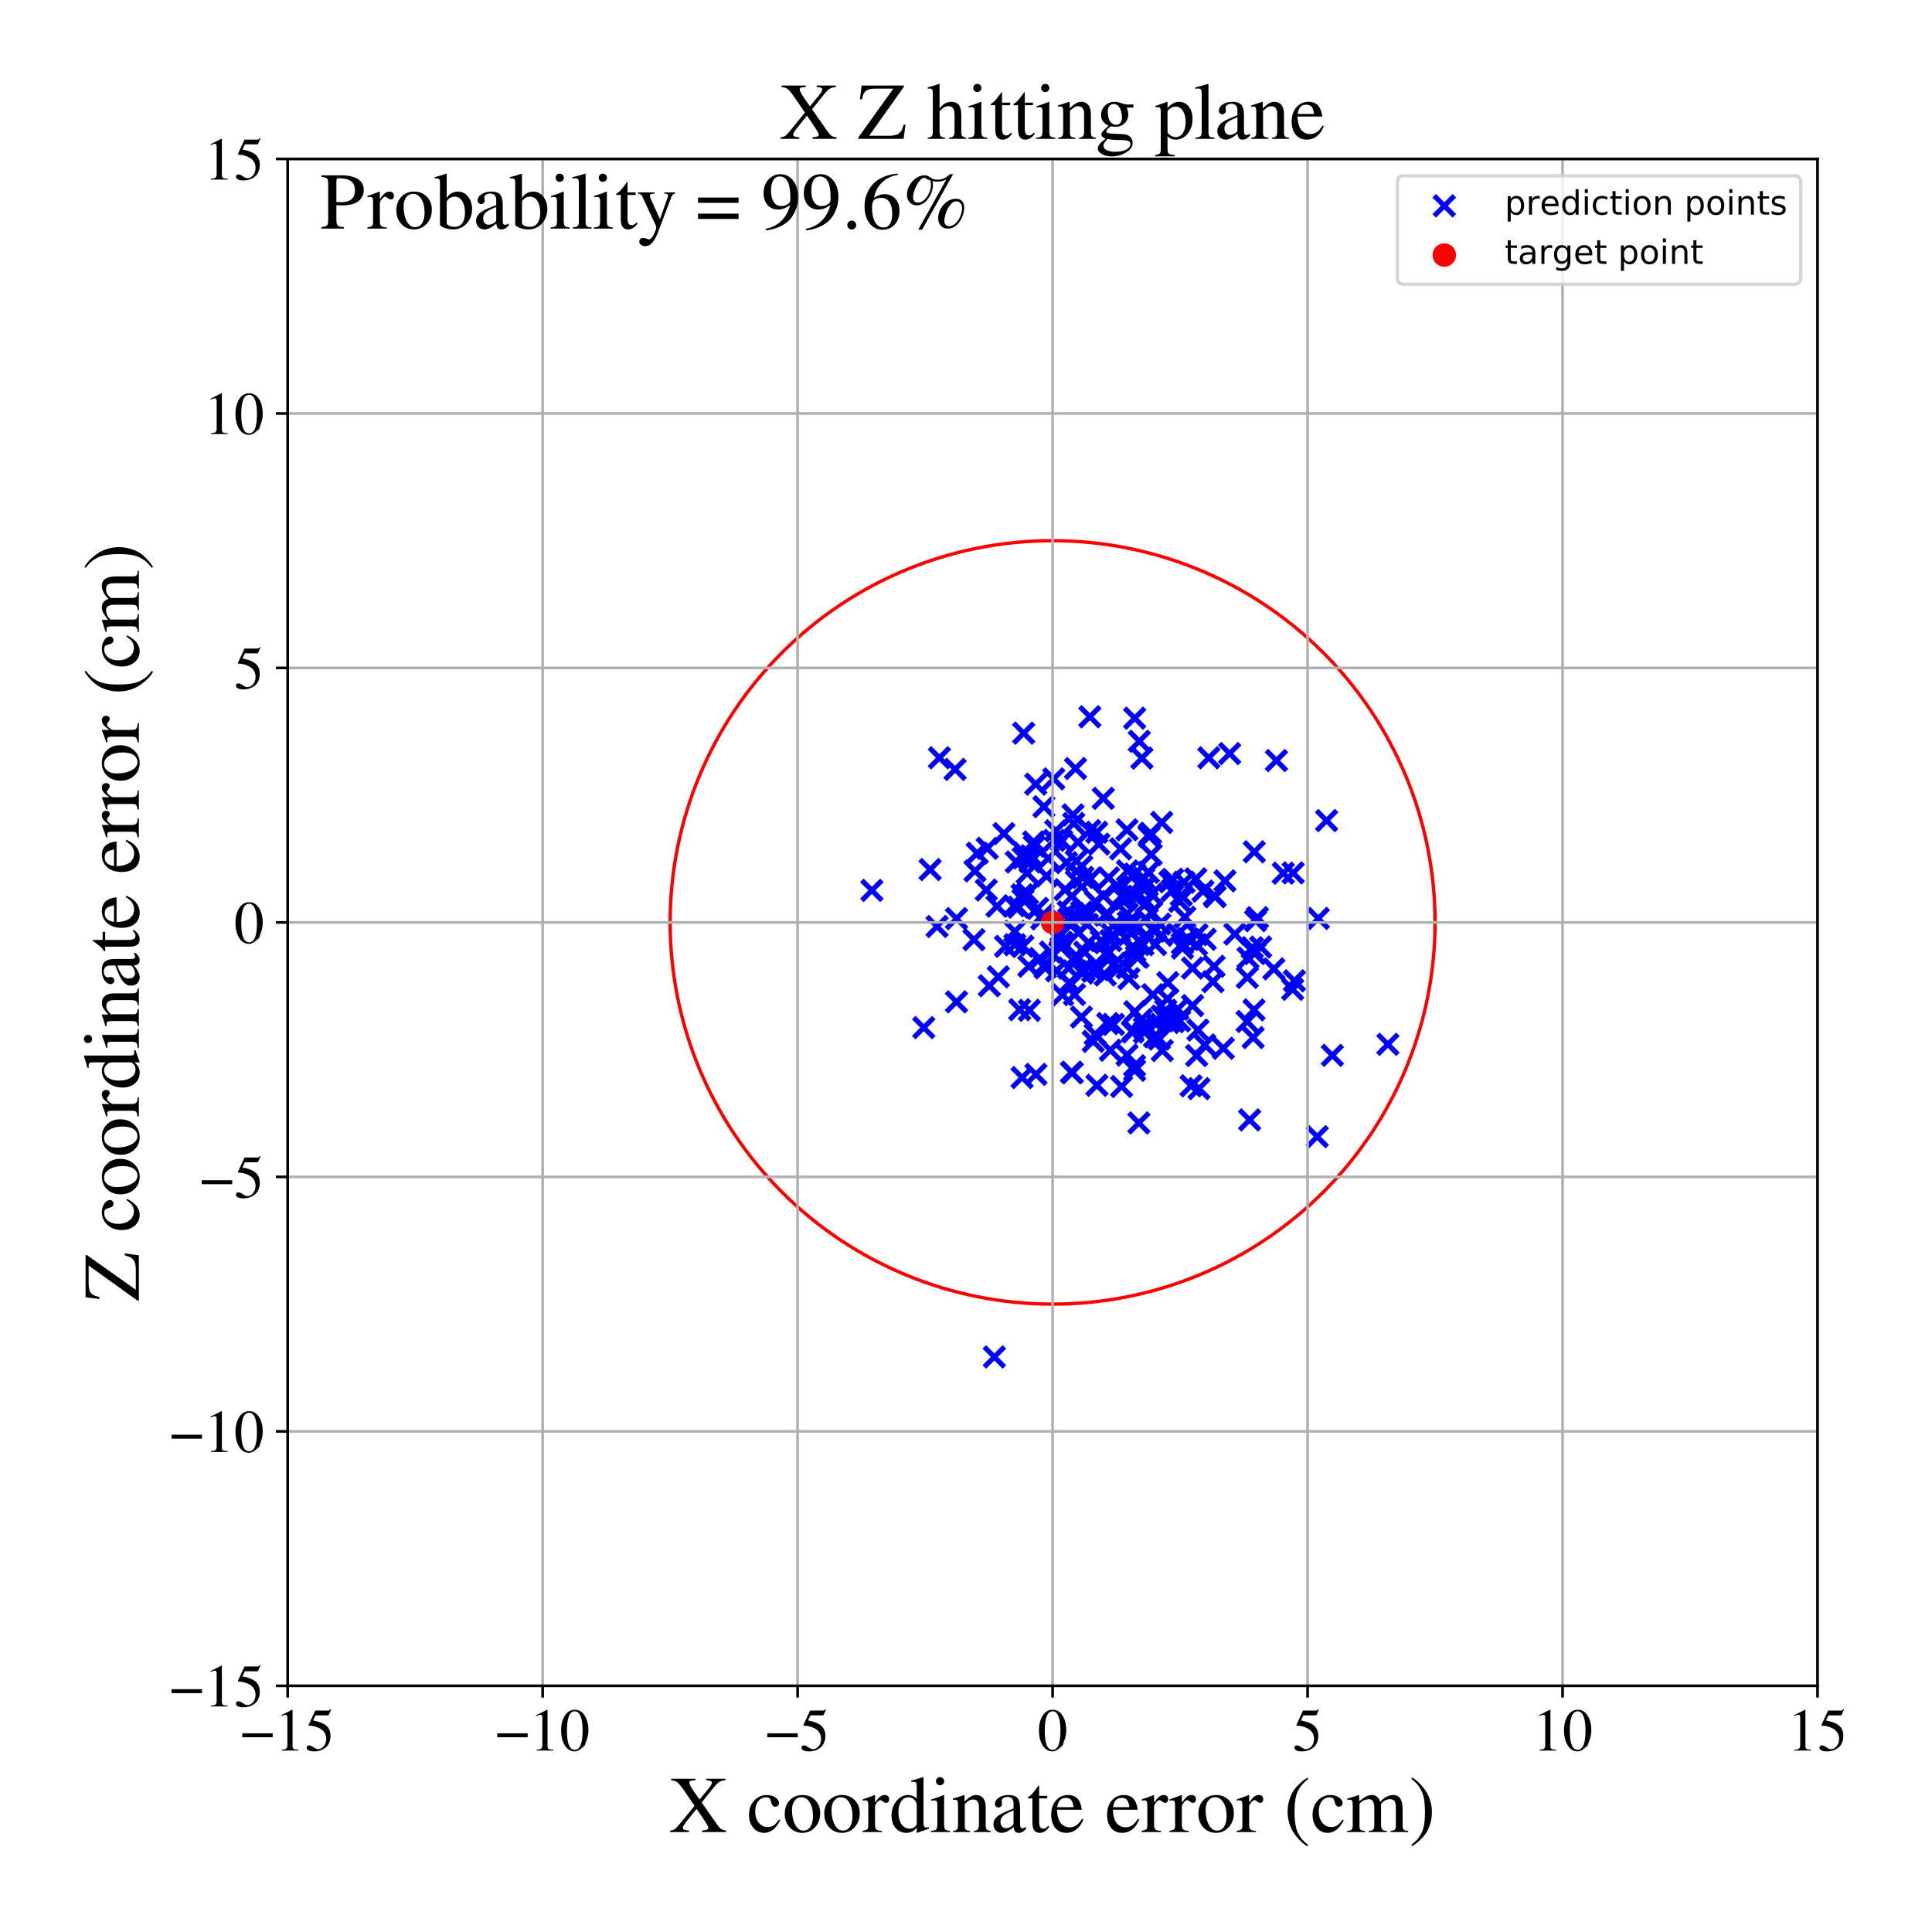<?xml version="1.0" encoding="utf-8" standalone="no"?>
<!DOCTYPE svg PUBLIC "-//W3C//DTD SVG 1.1//EN"
  "http://www.w3.org/Graphics/SVG/1.1/DTD/svg11.dtd">
<!-- Created with matplotlib (https://matplotlib.org/) -->
<svg height="576pt" version="1.1" viewBox="0 0 576 576" width="576pt" xmlns="http://www.w3.org/2000/svg" xmlns:xlink="http://www.w3.org/1999/xlink">
 <defs>
  <style type="text/css">
*{stroke-linecap:butt;stroke-linejoin:round;}
  </style>
 </defs>
 <g id="figure_1">
  <g id="patch_1">
   <path d="M 0 576 
L 576 576 
L 576 0 
L 0 0 
z
" style="fill:#ffffff;"/>
  </g>
  <g id="axes_1">
   <g id="patch_2">
    <path d="M 85.766 502.609 
L 541.875 502.609 
L 541.875 47.391 
L 85.766 47.391 
z
" style="fill:#ffffff;"/>
   </g>
   <g id="PathCollection_1">
    <defs>
     <path d="M -3 3 
L 3 -3 
M -3 -3 
L 3 3 
" id="m3584e51042" style="stroke:#0000ff;stroke-width:1.5;"/>
    </defs>
    <g clip-path="url(#p52e86cda9b)">
     <use style="fill:#0000ff;stroke:#0000ff;stroke-width:1.5;" x="339.541" xlink:href="#m3584e51042" y="334.785"/>
     <use style="fill:#0000ff;stroke:#0000ff;stroke-width:1.5;" x="324.206" xlink:href="#m3584e51042" y="275.627"/>
     <use style="fill:#0000ff;stroke:#0000ff;stroke-width:1.5;" x="332.343" xlink:href="#m3584e51042" y="287.28"/>
     <use style="fill:#0000ff;stroke:#0000ff;stroke-width:1.5;" x="374.878" xlink:href="#m3584e51042" y="273.571"/>
     <use style="fill:#0000ff;stroke:#0000ff;stroke-width:1.5;" x="319.61" xlink:href="#m3584e51042" y="267.177"/>
     <use style="fill:#0000ff;stroke:#0000ff;stroke-width:1.5;" x="324.546" xlink:href="#m3584e51042" y="281.067"/>
     <use style="fill:#0000ff;stroke:#0000ff;stroke-width:1.5;" x="337.785" xlink:href="#m3584e51042" y="307.271"/>
     <use style="fill:#0000ff;stroke:#0000ff;stroke-width:1.5;" x="314.281" xlink:href="#m3584e51042" y="250.539"/>
     <use style="fill:#0000ff;stroke:#0000ff;stroke-width:1.5;" x="353.004" xlink:href="#m3584e51042" y="263.023"/>
     <use style="fill:#0000ff;stroke:#0000ff;stroke-width:1.5;" x="306.891" xlink:href="#m3584e51042" y="301.219"/>
     <use style="fill:#0000ff;stroke:#0000ff;stroke-width:1.5;" x="308.175" xlink:href="#m3584e51042" y="251.009"/>
     <use style="fill:#0000ff;stroke:#0000ff;stroke-width:1.5;" x="337.36" xlink:href="#m3584e51042" y="275.423"/>
     <use style="fill:#0000ff;stroke:#0000ff;stroke-width:1.5;" x="316.308" xlink:href="#m3584e51042" y="282.497"/>
     <use style="fill:#0000ff;stroke:#0000ff;stroke-width:1.5;" x="326.973" xlink:href="#m3584e51042" y="248.13"/>
     <use style="fill:#0000ff;stroke:#0000ff;stroke-width:1.5;" x="327.624" xlink:href="#m3584e51042" y="251.649"/>
     <use style="fill:#0000ff;stroke:#0000ff;stroke-width:1.5;" x="316.774" xlink:href="#m3584e51042" y="296.603"/>
     <use style="fill:#0000ff;stroke:#0000ff;stroke-width:1.5;" x="302.57" xlink:href="#m3584e51042" y="281.652"/>
     <use style="fill:#0000ff;stroke:#0000ff;stroke-width:1.5;" x="362.005" xlink:href="#m3584e51042" y="266.957"/>
     <use style="fill:#0000ff;stroke:#0000ff;stroke-width:1.5;" x="351.683" xlink:href="#m3584e51042" y="304.367"/>
     <use style="fill:#0000ff;stroke:#0000ff;stroke-width:1.5;" x="320.64" xlink:href="#m3584e51042" y="229.122"/>
     <use style="fill:#0000ff;stroke:#0000ff;stroke-width:1.5;" x="285.167" xlink:href="#m3584e51042" y="273.863"/>
     <use style="fill:#0000ff;stroke:#0000ff;stroke-width:1.5;" x="371.807" xlink:href="#m3584e51042" y="304.544"/>
     <use style="fill:#0000ff;stroke:#0000ff;stroke-width:1.5;" x="335.994" xlink:href="#m3584e51042" y="247.407"/>
     <use style="fill:#0000ff;stroke:#0000ff;stroke-width:1.5;" x="342.366" xlink:href="#m3584e51042" y="260.066"/>
     <use style="fill:#0000ff;stroke:#0000ff;stroke-width:1.5;" x="336.587" xlink:href="#m3584e51042" y="291.765"/>
     <use style="fill:#0000ff;stroke:#0000ff;stroke-width:1.5;" x="395.51" xlink:href="#m3584e51042" y="244.647"/>
     <use style="fill:#0000ff;stroke:#0000ff;stroke-width:1.5;" x="349.593" xlink:href="#m3584e51042" y="262.149"/>
     <use style="fill:#0000ff;stroke:#0000ff;stroke-width:1.5;" x="344.196" xlink:href="#m3584e51042" y="309.094"/>
     <use style="fill:#0000ff;stroke:#0000ff;stroke-width:1.5;" x="413.771" xlink:href="#m3584e51042" y="311.345"/>
     <use style="fill:#0000ff;stroke:#0000ff;stroke-width:1.5;" x="336.019" xlink:href="#m3584e51042" y="314.541"/>
     <use style="fill:#0000ff;stroke:#0000ff;stroke-width:1.5;" x="344.119" xlink:href="#m3584e51042" y="277.612"/>
     <use style="fill:#0000ff;stroke:#0000ff;stroke-width:1.5;" x="325.803" xlink:href="#m3584e51042" y="289.535"/>
     <use style="fill:#0000ff;stroke:#0000ff;stroke-width:1.5;" x="374.077" xlink:href="#m3584e51042" y="284.289"/>
     <use style="fill:#0000ff;stroke:#0000ff;stroke-width:1.5;" x="337.753" xlink:href="#m3584e51042" y="282.224"/>
     <use style="fill:#0000ff;stroke:#0000ff;stroke-width:1.5;" x="322.843" xlink:href="#m3584e51042" y="261.57"/>
     <use style="fill:#0000ff;stroke:#0000ff;stroke-width:1.5;" x="319.428" xlink:href="#m3584e51042" y="319.686"/>
     <use style="fill:#0000ff;stroke:#0000ff;stroke-width:1.5;" x="361.632" xlink:href="#m3584e51042" y="292.671"/>
     <use style="fill:#0000ff;stroke:#0000ff;stroke-width:1.5;" x="294.044" xlink:href="#m3584e51042" y="265.349"/>
     <use style="fill:#0000ff;stroke:#0000ff;stroke-width:1.5;" x="321.519" xlink:href="#m3584e51042" y="273.414"/>
     <use style="fill:#0000ff;stroke:#0000ff;stroke-width:1.5;" x="335.529" xlink:href="#m3584e51042" y="268.066"/>
     <use style="fill:#0000ff;stroke:#0000ff;stroke-width:1.5;" x="334.445" xlink:href="#m3584e51042" y="267.164"/>
     <use style="fill:#0000ff;stroke:#0000ff;stroke-width:1.5;" x="373.609" xlink:href="#m3584e51042" y="309.343"/>
     <use style="fill:#0000ff;stroke:#0000ff;stroke-width:1.5;" x="296.455" xlink:href="#m3584e51042" y="404.556"/>
     <use style="fill:#0000ff;stroke:#0000ff;stroke-width:1.5;" x="342.617" xlink:href="#m3584e51042" y="249.406"/>
     <use style="fill:#0000ff;stroke:#0000ff;stroke-width:1.5;" x="284.739" xlink:href="#m3584e51042" y="229.389"/>
     <use style="fill:#0000ff;stroke:#0000ff;stroke-width:1.5;" x="334.383" xlink:href="#m3584e51042" y="323.921"/>
     <use style="fill:#0000ff;stroke:#0000ff;stroke-width:1.5;" x="372.557" xlink:href="#m3584e51042" y="333.886"/>
     <use style="fill:#0000ff;stroke:#0000ff;stroke-width:1.5;" x="352.178" xlink:href="#m3584e51042" y="266.902"/>
     <use style="fill:#0000ff;stroke:#0000ff;stroke-width:1.5;" x="290.371" xlink:href="#m3584e51042" y="280.157"/>
     <use style="fill:#0000ff;stroke:#0000ff;stroke-width:1.5;" x="327.409" xlink:href="#m3584e51042" y="289.063"/>
     <use style="fill:#0000ff;stroke:#0000ff;stroke-width:1.5;" x="338.825" xlink:href="#m3584e51042" y="285.155"/>
     <use style="fill:#0000ff;stroke:#0000ff;stroke-width:1.5;" x="314.997" xlink:href="#m3584e51042" y="289.438"/>
     <use style="fill:#0000ff;stroke:#0000ff;stroke-width:1.5;" x="306.33" xlink:href="#m3584e51042" y="266.411"/>
     <use style="fill:#0000ff;stroke:#0000ff;stroke-width:1.5;" x="341.181" xlink:href="#m3584e51042" y="307.777"/>
     <use style="fill:#0000ff;stroke:#0000ff;stroke-width:1.5;" x="302.552" xlink:href="#m3584e51042" y="277.675"/>
     <use style="fill:#0000ff;stroke:#0000ff;stroke-width:1.5;" x="368.157" xlink:href="#m3584e51042" y="278.489"/>
     <use style="fill:#0000ff;stroke:#0000ff;stroke-width:1.5;" x="322.509" xlink:href="#m3584e51042" y="258.256"/>
     <use style="fill:#0000ff;stroke:#0000ff;stroke-width:1.5;" x="275.412" xlink:href="#m3584e51042" y="306.369"/>
     <use style="fill:#0000ff;stroke:#0000ff;stroke-width:1.5;" x="379.764" xlink:href="#m3584e51042" y="288.863"/>
     <use style="fill:#0000ff;stroke:#0000ff;stroke-width:1.5;" x="352.533" xlink:href="#m3584e51042" y="282.657"/>
     <use style="fill:#0000ff;stroke:#0000ff;stroke-width:1.5;" x="366.604" xlink:href="#m3584e51042" y="224.663"/>
     <use style="fill:#0000ff;stroke:#0000ff;stroke-width:1.5;" x="310.011" xlink:href="#m3584e51042" y="285.768"/>
     <use style="fill:#0000ff;stroke:#0000ff;stroke-width:1.5;" x="346.519" xlink:href="#m3584e51042" y="313.205"/>
     <use style="fill:#0000ff;stroke:#0000ff;stroke-width:1.5;" x="338.324" xlink:href="#m3584e51042" y="260.58"/>
     <use style="fill:#0000ff;stroke:#0000ff;stroke-width:1.5;" x="371.874" xlink:href="#m3584e51042" y="291.393"/>
     <use style="fill:#0000ff;stroke:#0000ff;stroke-width:1.5;" x="304.721" xlink:href="#m3584e51042" y="321.246"/>
     <use style="fill:#0000ff;stroke:#0000ff;stroke-width:1.5;" x="338.291" xlink:href="#m3584e51042" y="214.113"/>
     <use style="fill:#0000ff;stroke:#0000ff;stroke-width:1.5;" x="365.199" xlink:href="#m3584e51042" y="262.623"/>
     <use style="fill:#0000ff;stroke:#0000ff;stroke-width:1.5;" x="315.971" xlink:href="#m3584e51042" y="279.095"/>
     <use style="fill:#0000ff;stroke:#0000ff;stroke-width:1.5;" x="314.762" xlink:href="#m3584e51042" y="247.682"/>
     <use style="fill:#0000ff;stroke:#0000ff;stroke-width:1.5;" x="362.247" xlink:href="#m3584e51042" y="267.348"/>
     <use style="fill:#0000ff;stroke:#0000ff;stroke-width:1.5;" x="308.357" xlink:href="#m3584e51042" y="252.279"/>
     <use style="fill:#0000ff;stroke:#0000ff;stroke-width:1.5;" x="343.695" xlink:href="#m3584e51042" y="296.549"/>
     <use style="fill:#0000ff;stroke:#0000ff;stroke-width:1.5;" x="373.867" xlink:href="#m3584e51042" y="301.087"/>
     <use style="fill:#0000ff;stroke:#0000ff;stroke-width:1.5;" x="326.578" xlink:href="#m3584e51042" y="268.811"/>
     <use style="fill:#0000ff;stroke:#0000ff;stroke-width:1.5;" x="326.514" xlink:href="#m3584e51042" y="308.372"/>
     <use style="fill:#0000ff;stroke:#0000ff;stroke-width:1.5;" x="337.046" xlink:href="#m3584e51042" y="266.037"/>
     <use style="fill:#0000ff;stroke:#0000ff;stroke-width:1.5;" x="321.395" xlink:href="#m3584e51042" y="251.125"/>
     <use style="fill:#0000ff;stroke:#0000ff;stroke-width:1.5;" x="338.337" xlink:href="#m3584e51042" y="301.633"/>
     <use style="fill:#0000ff;stroke:#0000ff;stroke-width:1.5;" x="320.118" xlink:href="#m3584e51042" y="245.491"/>
     <use style="fill:#0000ff;stroke:#0000ff;stroke-width:1.5;" x="341.703" xlink:href="#m3584e51042" y="274.1"/>
     <use style="fill:#0000ff;stroke:#0000ff;stroke-width:1.5;" x="316.508" xlink:href="#m3584e51042" y="250.662"/>
     <use style="fill:#0000ff;stroke:#0000ff;stroke-width:1.5;" x="348.8" xlink:href="#m3584e51042" y="262.884"/>
     <use style="fill:#0000ff;stroke:#0000ff;stroke-width:1.5;" x="342.645" xlink:href="#m3584e51042" y="248.936"/>
     <use style="fill:#0000ff;stroke:#0000ff;stroke-width:1.5;" x="372.078" xlink:href="#m3584e51042" y="285.602"/>
     <use style="fill:#0000ff;stroke:#0000ff;stroke-width:1.5;" x="307.136" xlink:href="#m3584e51042" y="256.966"/>
     <use style="fill:#0000ff;stroke:#0000ff;stroke-width:1.5;" x="302.993" xlink:href="#m3584e51042" y="256.985"/>
     <use style="fill:#0000ff;stroke:#0000ff;stroke-width:1.5;" x="308.798" xlink:href="#m3584e51042" y="233.782"/>
     <use style="fill:#0000ff;stroke:#0000ff;stroke-width:1.5;" x="316.189" xlink:href="#m3584e51042" y="278.533"/>
     <use style="fill:#0000ff;stroke:#0000ff;stroke-width:1.5;" x="357.467" xlink:href="#m3584e51042" y="324.561"/>
     <use style="fill:#0000ff;stroke:#0000ff;stroke-width:1.5;" x="342.009" xlink:href="#m3584e51042" y="268.963"/>
     <use style="fill:#0000ff;stroke:#0000ff;stroke-width:1.5;" x="343.214" xlink:href="#m3584e51042" y="254.782"/>
     <use style="fill:#0000ff;stroke:#0000ff;stroke-width:1.5;" x="311.224" xlink:href="#m3584e51042" y="240.498"/>
     <use style="fill:#0000ff;stroke:#0000ff;stroke-width:1.5;" x="309.345" xlink:href="#m3584e51042" y="270.813"/>
     <use style="fill:#0000ff;stroke:#0000ff;stroke-width:1.5;" x="304.953" xlink:href="#m3584e51042" y="282.102"/>
     <use style="fill:#0000ff;stroke:#0000ff;stroke-width:1.5;" x="328.924" xlink:href="#m3584e51042" y="238.017"/>
     <use style="fill:#0000ff;stroke:#0000ff;stroke-width:1.5;" x="345.604" xlink:href="#m3584e51042" y="309.789"/>
     <use style="fill:#0000ff;stroke:#0000ff;stroke-width:1.5;" x="355.552" xlink:href="#m3584e51042" y="299.79"/>
     <use style="fill:#0000ff;stroke:#0000ff;stroke-width:1.5;" x="279.368" xlink:href="#m3584e51042" y="276.227"/>
     <use style="fill:#0000ff;stroke:#0000ff;stroke-width:1.5;" x="351.698" xlink:href="#m3584e51042" y="268.72"/>
     <use style="fill:#0000ff;stroke:#0000ff;stroke-width:1.5;" x="308.854" xlink:href="#m3584e51042" y="320.306"/>
     <use style="fill:#0000ff;stroke:#0000ff;stroke-width:1.5;" x="316.772" xlink:href="#m3584e51042" y="281.077"/>
     <use style="fill:#0000ff;stroke:#0000ff;stroke-width:1.5;" x="330.261" xlink:href="#m3584e51042" y="305.157"/>
     <use style="fill:#0000ff;stroke:#0000ff;stroke-width:1.5;" x="299.776" xlink:href="#m3584e51042" y="282.133"/>
     <use style="fill:#0000ff;stroke:#0000ff;stroke-width:1.5;" x="364.713" xlink:href="#m3584e51042" y="312.534"/>
     <use style="fill:#0000ff;stroke:#0000ff;stroke-width:1.5;" x="356.504" xlink:href="#m3584e51042" y="262.026"/>
     <use style="fill:#0000ff;stroke:#0000ff;stroke-width:1.5;" x="385.535" xlink:href="#m3584e51042" y="260.237"/>
     <use style="fill:#0000ff;stroke:#0000ff;stroke-width:1.5;" x="317.939" xlink:href="#m3584e51042" y="257.186"/>
     <use style="fill:#0000ff;stroke:#0000ff;stroke-width:1.5;" x="331.16" xlink:href="#m3584e51042" y="280.429"/>
     <use style="fill:#0000ff;stroke:#0000ff;stroke-width:1.5;" x="380.556" xlink:href="#m3584e51042" y="226.747"/>
     <use style="fill:#0000ff;stroke:#0000ff;stroke-width:1.5;" x="338.351" xlink:href="#m3584e51042" y="283.64"/>
     <use style="fill:#0000ff;stroke:#0000ff;stroke-width:1.5;" x="348.161" xlink:href="#m3584e51042" y="292.965"/>
     <use style="fill:#0000ff;stroke:#0000ff;stroke-width:1.5;" x="321.519" xlink:href="#m3584e51042" y="278.105"/>
     <use style="fill:#0000ff;stroke:#0000ff;stroke-width:1.5;" x="285.167" xlink:href="#m3584e51042" y="298.694"/>
     <use style="fill:#0000ff;stroke:#0000ff;stroke-width:1.5;" x="341.285" xlink:href="#m3584e51042" y="305.354"/>
     <use style="fill:#0000ff;stroke:#0000ff;stroke-width:1.5;" x="344.477" xlink:href="#m3584e51042" y="281.592"/>
     <use style="fill:#0000ff;stroke:#0000ff;stroke-width:1.5;" x="307.397" xlink:href="#m3584e51042" y="255.133"/>
     <use style="fill:#0000ff;stroke:#0000ff;stroke-width:1.5;" x="343.015" xlink:href="#m3584e51042" y="248.413"/>
     <use style="fill:#0000ff;stroke:#0000ff;stroke-width:1.5;" x="375.831" xlink:href="#m3584e51042" y="282.348"/>
     <use style="fill:#0000ff;stroke:#0000ff;stroke-width:1.5;" x="348.273" xlink:href="#m3584e51042" y="303.099"/>
     <use style="fill:#0000ff;stroke:#0000ff;stroke-width:1.5;" x="331.639" xlink:href="#m3584e51042" y="278.627"/>
     <use style="fill:#0000ff;stroke:#0000ff;stroke-width:1.5;" x="315.901" xlink:href="#m3584e51042" y="273.89"/>
     <use style="fill:#0000ff;stroke:#0000ff;stroke-width:1.5;" x="331.047" xlink:href="#m3584e51042" y="313.1"/>
     <use style="fill:#0000ff;stroke:#0000ff;stroke-width:1.5;" x="306.732" xlink:href="#m3584e51042" y="288.058"/>
     <use style="fill:#0000ff;stroke:#0000ff;stroke-width:1.5;" x="277.303" xlink:href="#m3584e51042" y="259.254"/>
     <use style="fill:#0000ff;stroke:#0000ff;stroke-width:1.5;" x="332.983" xlink:href="#m3584e51042" y="263.995"/>
     <use style="fill:#0000ff;stroke:#0000ff;stroke-width:1.5;" x="299.307" xlink:href="#m3584e51042" y="248.517"/>
     <use style="fill:#0000ff;stroke:#0000ff;stroke-width:1.5;" x="294.942" xlink:href="#m3584e51042" y="293.895"/>
     <use style="fill:#0000ff;stroke:#0000ff;stroke-width:1.5;" x="320.357" xlink:href="#m3584e51042" y="296.51"/>
     <use style="fill:#0000ff;stroke:#0000ff;stroke-width:1.5;" x="318.834" xlink:href="#m3584e51042" y="292.989"/>
     <use style="fill:#0000ff;stroke:#0000ff;stroke-width:1.5;" x="340.291" xlink:href="#m3584e51042" y="303.974"/>
     <use style="fill:#0000ff;stroke:#0000ff;stroke-width:1.5;" x="280.08" xlink:href="#m3584e51042" y="225.919"/>
     <use style="fill:#0000ff;stroke:#0000ff;stroke-width:1.5;" x="336.397" xlink:href="#m3584e51042" y="274.956"/>
     <use style="fill:#0000ff;stroke:#0000ff;stroke-width:1.5;" x="290.68" xlink:href="#m3584e51042" y="259.665"/>
     <use style="fill:#0000ff;stroke:#0000ff;stroke-width:1.5;" x="356.759" xlink:href="#m3584e51042" y="314.699"/>
     <use style="fill:#0000ff;stroke:#0000ff;stroke-width:1.5;" x="385.387" xlink:href="#m3584e51042" y="294.954"/>
     <use style="fill:#0000ff;stroke:#0000ff;stroke-width:1.5;" x="304.713" xlink:href="#m3584e51042" y="266.775"/>
     <use style="fill:#0000ff;stroke:#0000ff;stroke-width:1.5;" x="328.334" xlink:href="#m3584e51042" y="280.47"/>
     <use style="fill:#0000ff;stroke:#0000ff;stroke-width:1.5;" x="331.95" xlink:href="#m3584e51042" y="305.41"/>
     <use style="fill:#0000ff;stroke:#0000ff;stroke-width:1.5;" x="349.384" xlink:href="#m3584e51042" y="265.497"/>
     <use style="fill:#0000ff;stroke:#0000ff;stroke-width:1.5;" x="355.53" xlink:href="#m3584e51042" y="288.625"/>
     <use style="fill:#0000ff;stroke:#0000ff;stroke-width:1.5;" x="311.352" xlink:href="#m3584e51042" y="287.836"/>
     <use style="fill:#0000ff;stroke:#0000ff;stroke-width:1.5;" x="343.355" xlink:href="#m3584e51042" y="266.626"/>
     <use style="fill:#0000ff;stroke:#0000ff;stroke-width:1.5;" x="356.707" xlink:href="#m3584e51042" y="281.64"/>
     <use style="fill:#0000ff;stroke:#0000ff;stroke-width:1.5;" x="336.137" xlink:href="#m3584e51042" y="259.656"/>
     <use style="fill:#0000ff;stroke:#0000ff;stroke-width:1.5;" x="325.048" xlink:href="#m3584e51042" y="262.001"/>
     <use style="fill:#0000ff;stroke:#0000ff;stroke-width:1.5;" x="322.722" xlink:href="#m3584e51042" y="290.11"/>
     <use style="fill:#0000ff;stroke:#0000ff;stroke-width:1.5;" x="340.724" xlink:href="#m3584e51042" y="264.816"/>
     <use style="fill:#0000ff;stroke:#0000ff;stroke-width:1.5;" x="339.306" xlink:href="#m3584e51042" y="285.337"/>
     <use style="fill:#0000ff;stroke:#0000ff;stroke-width:1.5;" x="323.225" xlink:href="#m3584e51042" y="289.313"/>
     <use style="fill:#0000ff;stroke:#0000ff;stroke-width:1.5;" x="374.327" xlink:href="#m3584e51042" y="274.497"/>
     <use style="fill:#0000ff;stroke:#0000ff;stroke-width:1.5;" x="355.106" xlink:href="#m3584e51042" y="323.725"/>
     <use style="fill:#0000ff;stroke:#0000ff;stroke-width:1.5;" x="319.692" xlink:href="#m3584e51042" y="319.818"/>
     <use style="fill:#0000ff;stroke:#0000ff;stroke-width:1.5;" x="361.952" xlink:href="#m3584e51042" y="288.091"/>
     <use style="fill:#0000ff;stroke:#0000ff;stroke-width:1.5;" x="348.08" xlink:href="#m3584e51042" y="297.796"/>
     <use style="fill:#0000ff;stroke:#0000ff;stroke-width:1.5;" x="330.499" xlink:href="#m3584e51042" y="261.716"/>
     <use style="fill:#0000ff;stroke:#0000ff;stroke-width:1.5;" x="302.334" xlink:href="#m3584e51042" y="270.055"/>
     <use style="fill:#0000ff;stroke:#0000ff;stroke-width:1.5;" x="297.648" xlink:href="#m3584e51042" y="291.23"/>
     <use style="fill:#0000ff;stroke:#0000ff;stroke-width:1.5;" x="347.547" xlink:href="#m3584e51042" y="301.208"/>
     <use style="fill:#0000ff;stroke:#0000ff;stroke-width:1.5;" x="306.239" xlink:href="#m3584e51042" y="260.324"/>
     <use style="fill:#0000ff;stroke:#0000ff;stroke-width:1.5;" x="329.498" xlink:href="#m3584e51042" y="290.687"/>
     <use style="fill:#0000ff;stroke:#0000ff;stroke-width:1.5;" x="357.146" xlink:href="#m3584e51042" y="307.095"/>
     <use style="fill:#0000ff;stroke:#0000ff;stroke-width:1.5;" x="324.927" xlink:href="#m3584e51042" y="213.687"/>
     <use style="fill:#0000ff;stroke:#0000ff;stroke-width:1.5;" x="336.822" xlink:href="#m3584e51042" y="275.427"/>
     <use style="fill:#0000ff;stroke:#0000ff;stroke-width:1.5;" x="338.724" xlink:href="#m3584e51042" y="276.909"/>
     <use style="fill:#0000ff;stroke:#0000ff;stroke-width:1.5;" x="320.882" xlink:href="#m3584e51042" y="256.695"/>
     <use style="fill:#0000ff;stroke:#0000ff;stroke-width:1.5;" x="312.507" xlink:href="#m3584e51042" y="255.91"/>
     <use style="fill:#0000ff;stroke:#0000ff;stroke-width:1.5;" x="392.712" xlink:href="#m3584e51042" y="338.872"/>
     <use style="fill:#0000ff;stroke:#0000ff;stroke-width:1.5;" x="294.335" xlink:href="#m3584e51042" y="252.915"/>
     <use style="fill:#0000ff;stroke:#0000ff;stroke-width:1.5;" x="352.515" xlink:href="#m3584e51042" y="281.355"/>
     <use style="fill:#0000ff;stroke:#0000ff;stroke-width:1.5;" x="337.688" xlink:href="#m3584e51042" y="307.692"/>
     <use style="fill:#0000ff;stroke:#0000ff;stroke-width:1.5;" x="324.904" xlink:href="#m3584e51042" y="247.633"/>
     <use style="fill:#0000ff;stroke:#0000ff;stroke-width:1.5;" x="338.814" xlink:href="#m3584e51042" y="267.594"/>
     <use style="fill:#0000ff;stroke:#0000ff;stroke-width:1.5;" x="310.979" xlink:href="#m3584e51042" y="272.735"/>
     <use style="fill:#0000ff;stroke:#0000ff;stroke-width:1.5;" x="385.909" xlink:href="#m3584e51042" y="292.419"/>
     <use style="fill:#0000ff;stroke:#0000ff;stroke-width:1.5;" x="322.494" xlink:href="#m3584e51042" y="271.944"/>
     <use style="fill:#0000ff;stroke:#0000ff;stroke-width:1.5;" x="328.959" xlink:href="#m3584e51042" y="267.032"/>
     <use style="fill:#0000ff;stroke:#0000ff;stroke-width:1.5;" x="319.909" xlink:href="#m3584e51042" y="242.953"/>
     <use style="fill:#0000ff;stroke:#0000ff;stroke-width:1.5;" x="358.649" xlink:href="#m3584e51042" y="265.682"/>
     <use style="fill:#0000ff;stroke:#0000ff;stroke-width:1.5;" x="349.834" xlink:href="#m3584e51042" y="304.6"/>
     <use style="fill:#0000ff;stroke:#0000ff;stroke-width:1.5;" x="324.961" xlink:href="#m3584e51042" y="272.298"/>
     <use style="fill:#0000ff;stroke:#0000ff;stroke-width:1.5;" x="341.78" xlink:href="#m3584e51042" y="278.82"/>
     <use style="fill:#0000ff;stroke:#0000ff;stroke-width:1.5;" x="339.67" xlink:href="#m3584e51042" y="220.996"/>
     <use style="fill:#0000ff;stroke:#0000ff;stroke-width:1.5;" x="325.921" xlink:href="#m3584e51042" y="310.471"/>
     <use style="fill:#0000ff;stroke:#0000ff;stroke-width:1.5;" x="333.74" xlink:href="#m3584e51042" y="277.728"/>
     <use style="fill:#0000ff;stroke:#0000ff;stroke-width:1.5;" x="359.312" xlink:href="#m3584e51042" y="280.044"/>
     <use style="fill:#0000ff;stroke:#0000ff;stroke-width:1.5;" x="303.652" xlink:href="#m3584e51042" y="270.472"/>
     <use style="fill:#0000ff;stroke:#0000ff;stroke-width:1.5;" x="359.185" xlink:href="#m3584e51042" y="311.531"/>
     <use style="fill:#0000ff;stroke:#0000ff;stroke-width:1.5;" x="348.302" xlink:href="#m3584e51042" y="304.838"/>
     <use style="fill:#0000ff;stroke:#0000ff;stroke-width:1.5;" x="344.652" xlink:href="#m3584e51042" y="305.275"/>
     <use style="fill:#0000ff;stroke:#0000ff;stroke-width:1.5;" x="334.089" xlink:href="#m3584e51042" y="253.086"/>
     <use style="fill:#0000ff;stroke:#0000ff;stroke-width:1.5;" x="320.89" xlink:href="#m3584e51042" y="284.986"/>
     <use style="fill:#0000ff;stroke:#0000ff;stroke-width:1.5;" x="317.519" xlink:href="#m3584e51042" y="265.231"/>
     <use style="fill:#0000ff;stroke:#0000ff;stroke-width:1.5;" x="338.269" xlink:href="#m3584e51042" y="319.098"/>
     <use style="fill:#0000ff;stroke:#0000ff;stroke-width:1.5;" x="343.325" xlink:href="#m3584e51042" y="272.005"/>
     <use style="fill:#0000ff;stroke:#0000ff;stroke-width:1.5;" x="345.794" xlink:href="#m3584e51042" y="275.497"/>
     <use style="fill:#0000ff;stroke:#0000ff;stroke-width:1.5;" x="341.625" xlink:href="#m3584e51042" y="264.351"/>
     <use style="fill:#0000ff;stroke:#0000ff;stroke-width:1.5;" x="341.023" xlink:href="#m3584e51042" y="261.873"/>
     <use style="fill:#0000ff;stroke:#0000ff;stroke-width:1.5;" x="332.033" xlink:href="#m3584e51042" y="275.782"/>
     <use style="fill:#0000ff;stroke:#0000ff;stroke-width:1.5;" x="346.288" xlink:href="#m3584e51042" y="278.838"/>
     <use style="fill:#0000ff;stroke:#0000ff;stroke-width:1.5;" x="356.874" xlink:href="#m3584e51042" y="278.648"/>
     <use style="fill:#0000ff;stroke:#0000ff;stroke-width:1.5;" x="373.359" xlink:href="#m3584e51042" y="282.55"/>
     <use style="fill:#0000ff;stroke:#0000ff;stroke-width:1.5;" x="338.251" xlink:href="#m3584e51042" y="317.742"/>
     <use style="fill:#0000ff;stroke:#0000ff;stroke-width:1.5;" x="318.593" xlink:href="#m3584e51042" y="288.617"/>
     <use style="fill:#0000ff;stroke:#0000ff;stroke-width:1.5;" x="336.072" xlink:href="#m3584e51042" y="272.416"/>
     <use style="fill:#0000ff;stroke:#0000ff;stroke-width:1.5;" x="337.123" xlink:href="#m3584e51042" y="277.896"/>
     <use style="fill:#0000ff;stroke:#0000ff;stroke-width:1.5;" x="318.606" xlink:href="#m3584e51042" y="273.98"/>
     <use style="fill:#0000ff;stroke:#0000ff;stroke-width:1.5;" x="313.18" xlink:href="#m3584e51042" y="283.814"/>
     <use style="fill:#0000ff;stroke:#0000ff;stroke-width:1.5;" x="320.891" xlink:href="#m3584e51042" y="262.69"/>
     <use style="fill:#0000ff;stroke:#0000ff;stroke-width:1.5;" x="346.449" xlink:href="#m3584e51042" y="302.928"/>
     <use style="fill:#0000ff;stroke:#0000ff;stroke-width:1.5;" x="305.001" xlink:href="#m3584e51042" y="268.229"/>
     <use style="fill:#0000ff;stroke:#0000ff;stroke-width:1.5;" x="329.461" xlink:href="#m3584e51042" y="272.842"/>
     <use style="fill:#0000ff;stroke:#0000ff;stroke-width:1.5;" x="336.052" xlink:href="#m3584e51042" y="288.529"/>
     <use style="fill:#0000ff;stroke:#0000ff;stroke-width:1.5;" x="351.153" xlink:href="#m3584e51042" y="278.461"/>
     <use style="fill:#0000ff;stroke:#0000ff;stroke-width:1.5;" x="311.613" xlink:href="#m3584e51042" y="288.566"/>
     <use style="fill:#0000ff;stroke:#0000ff;stroke-width:1.5;" x="340.435" xlink:href="#m3584e51042" y="226.018"/>
     <use style="fill:#0000ff;stroke:#0000ff;stroke-width:1.5;" x="393.033" xlink:href="#m3584e51042" y="273.819"/>
     <use style="fill:#0000ff;stroke:#0000ff;stroke-width:1.5;" x="397.222" xlink:href="#m3584e51042" y="314.645"/>
     <use style="fill:#0000ff;stroke:#0000ff;stroke-width:1.5;" x="259.941" xlink:href="#m3584e51042" y="265.453"/>
     <use style="fill:#0000ff;stroke:#0000ff;stroke-width:1.5;" x="360.392" xlink:href="#m3584e51042" y="225.925"/>
     <use style="fill:#0000ff;stroke:#0000ff;stroke-width:1.5;" x="373.949" xlink:href="#m3584e51042" y="253.952"/>
     <use style="fill:#0000ff;stroke:#0000ff;stroke-width:1.5;" x="330.53" xlink:href="#m3584e51042" y="283.788"/>
     <use style="fill:#0000ff;stroke:#0000ff;stroke-width:1.5;" x="305.05" xlink:href="#m3584e51042" y="255.803"/>
     <use style="fill:#0000ff;stroke:#0000ff;stroke-width:1.5;" x="314.158" xlink:href="#m3584e51042" y="232.205"/>
     <use style="fill:#0000ff;stroke:#0000ff;stroke-width:1.5;" x="333.147" xlink:href="#m3584e51042" y="289.02"/>
     <use style="fill:#0000ff;stroke:#0000ff;stroke-width:1.5;" x="351.107" xlink:href="#m3584e51042" y="300.879"/>
     <use style="fill:#0000ff;stroke:#0000ff;stroke-width:1.5;" x="341.181" xlink:href="#m3584e51042" y="306.506"/>
     <use style="fill:#0000ff;stroke:#0000ff;stroke-width:1.5;" x="327.023" xlink:href="#m3584e51042" y="323.564"/>
     <use style="fill:#0000ff;stroke:#0000ff;stroke-width:1.5;" x="291.352" xlink:href="#m3584e51042" y="254.371"/>
     <use style="fill:#0000ff;stroke:#0000ff;stroke-width:1.5;" x="318.467" xlink:href="#m3584e51042" y="271.823"/>
     <use style="fill:#0000ff;stroke:#0000ff;stroke-width:1.5;" x="305.199" xlink:href="#m3584e51042" y="218.578"/>
     <use style="fill:#0000ff;stroke:#0000ff;stroke-width:1.5;" x="382.594" xlink:href="#m3584e51042" y="260.319"/>
     <use style="fill:#0000ff;stroke:#0000ff;stroke-width:1.5;" x="353.256" xlink:href="#m3584e51042" y="273.458"/>
     <use style="fill:#0000ff;stroke:#0000ff;stroke-width:1.5;" x="316.498" xlink:href="#m3584e51042" y="280.99"/>
     <use style="fill:#0000ff;stroke:#0000ff;stroke-width:1.5;" x="322.42" xlink:href="#m3584e51042" y="303.224"/>
     <use style="fill:#0000ff;stroke:#0000ff;stroke-width:1.5;" x="297.242" xlink:href="#m3584e51042" y="270.176"/>
     <use style="fill:#0000ff;stroke:#0000ff;stroke-width:1.5;" x="346.344" xlink:href="#m3584e51042" y="245.197"/>
     <use style="fill:#0000ff;stroke:#0000ff;stroke-width:1.5;" x="330.346" xlink:href="#m3584e51042" y="272.702"/>
     <use style="fill:#0000ff;stroke:#0000ff;stroke-width:1.5;" x="329.607" xlink:href="#m3584e51042" y="284.342"/>
     <use style="fill:#0000ff;stroke:#0000ff;stroke-width:1.5;" x="329.964" xlink:href="#m3584e51042" y="284.599"/>
     <use style="fill:#0000ff;stroke:#0000ff;stroke-width:1.5;" x="323.407" xlink:href="#m3584e51042" y="283.878"/>
     <use style="fill:#0000ff;stroke:#0000ff;stroke-width:1.5;" x="340.743" xlink:href="#m3584e51042" y="281.665"/>
     <use style="fill:#0000ff;stroke:#0000ff;stroke-width:1.5;" x="354.075" xlink:href="#m3584e51042" y="279.849"/>
     <use style="fill:#0000ff;stroke:#0000ff;stroke-width:1.5;" x="304.006" xlink:href="#m3584e51042" y="301.023"/>
     <use style="fill:#0000ff;stroke:#0000ff;stroke-width:1.5;" x="312.002" xlink:href="#m3584e51042" y="261.169"/>
     <use style="fill:#0000ff;stroke:#0000ff;stroke-width:1.5;" x="305.364" xlink:href="#m3584e51042" y="254.332"/>
     <use style="fill:#0000ff;stroke:#0000ff;stroke-width:1.5;" x="310.605" xlink:href="#m3584e51042" y="273.96"/>
     <use style="fill:#0000ff;stroke:#0000ff;stroke-width:1.5;" x="337.75" xlink:href="#m3584e51042" y="266.678"/>
    </g>
   </g>
   <g id="PathCollection_2">
    <defs>
     <path d="M 0 3 
C 0.796 3 1.559 2.684 2.121 2.121 
C 2.684 1.559 3 0.796 3 0 
C 3 -0.796 2.684 -1.559 2.121 -2.121 
C 1.559 -2.684 0.796 -3 0 -3 
C -0.796 -3 -1.559 -2.684 -2.121 -2.121 
C -2.684 -1.559 -3 -0.796 -3 0 
C -3 0.796 -2.684 1.559 -2.121 2.121 
C -1.559 2.684 -0.796 3 0 3 
z
" id="m68d74d9d87" style="stroke:#ff0000;"/>
    </defs>
    <g clip-path="url(#p52e86cda9b)">
     <use style="fill:#ff0000;stroke:#ff0000;" x="313.82" xlink:href="#m68d74d9d87" y="275"/>
    </g>
   </g>
   <g id="patch_3">
    <path clip-path="url(#p52e86cda9b)" d="M 313.82 388.805 
C 344.061 388.805 373.067 376.814 394.45 355.472 
C 415.833 334.131 427.848 305.181 427.848 275 
C 427.848 244.819 415.833 215.869 394.45 194.528 
C 373.067 173.186 344.061 161.195 313.82 161.195 
C 283.58 161.195 254.574 173.186 233.191 194.528 
C 211.808 215.869 199.793 244.819 199.793 275 
C 199.793 305.181 211.808 334.131 233.191 355.472 
C 254.574 376.814 283.58 388.805 313.82 388.805 
z
" style="fill:none;stroke:#ff0000;stroke-linejoin:miter;"/>
   </g>
   <g id="matplotlib.axis_1">
    <g id="xtick_1">
     <g id="line2d_1">
      <path clip-path="url(#p52e86cda9b)" d="M 85.766 502.609 
L 85.766 47.391 
" style="fill:none;stroke:#b0b0b0;stroke-linecap:square;stroke-width:0.8;"/>
     </g>
     <g id="line2d_2">
      <defs>
       <path d="M 0 0 
L 0 3.5 
" id="m2b70ca1d78" style="stroke:#000000;stroke-width:0.8;"/>
      </defs>
      <g>
       <use style="stroke:#000000;stroke-width:0.8;" x="85.766" xlink:href="#m2b70ca1d78" y="502.609"/>
      </g>
     </g>
     <g id="text_1">
      <!-- −15 -->
      <defs>
       <path d="M 3 22 
L 3 28.594 
L 53.406 28.594 
L 53.406 22 
z
" id="FreeSerif-8722"/>
       <path d="M 18.297 59.297 
Q 16.5 59.297 11.094 57.094 
L 11.094 58.5 
L 29.094 67.594 
L 29.906 67.406 
L 29.906 7.406 
Q 29.906 3.797 31.703 2.688 
Q 33.5 1.594 39.406 1.5 
L 39.406 0 
L 11.797 0 
L 11.797 1.5 
Q 17.406 1.703 19.344 3.141 
Q 21.297 4.594 21.297 9.297 
L 21.297 54.594 
Q 21.297 59.297 18.297 59.297 
z
" id="FreeSerif-49"/>
       <path d="M 35.703 19.406 
Q 35.703 24.703 33.344 28.797 
Q 31 32.906 27.641 35.156 
Q 24.297 37.406 20.141 38.844 
Q 16 40.297 12.953 40.75 
Q 9.906 41.203 7.594 41.203 
Q 6.406 41.203 6.406 42 
Q 6.406 42.297 6.5 42.5 
L 17.406 66.203 
L 38.297 66.203 
Q 39.906 66.203 40.844 66.703 
Q 41.797 67.203 42.906 68.797 
L 43.797 68.094 
L 40 59.203 
Q 39.594 58.297 37.703 58.297 
L 18.094 58.297 
L 13.906 49.797 
Q 28.5 47.203 35.594 41.344 
Q 42.703 35.5 42.703 24.203 
Q 42.703 18.297 40.844 13.688 
Q 39 9.094 36.141 6.297 
Q 33.297 3.5 29.547 1.703 
Q 25.797 -0.094 22.344 -0.75 
Q 18.906 -1.406 15.406 -1.406 
Q 9.797 -1.406 6.5 0.25 
Q 3.203 1.906 3.203 4.797 
Q 3.203 8.5 7.5 8.5 
Q 10.297 8.5 14.75 5.391 
Q 19.203 2.297 21.797 2.297 
Q 27.703 2.297 31.703 7.25 
Q 35.703 12.203 35.703 19.406 
z
" id="FreeSerif-53"/>
      </defs>
      <g transform="translate(71.689 521.903)scale(0.18 -0.18)">
       <use xlink:href="#FreeSerif-8722"/>
       <use x="56.4" xlink:href="#FreeSerif-49"/>
       <use x="106.4" xlink:href="#FreeSerif-53"/>
      </g>
     </g>
    </g>
    <g id="xtick_2">
     <g id="line2d_3">
      <path clip-path="url(#p52e86cda9b)" d="M 161.784 502.609 
L 161.784 47.391 
" style="fill:none;stroke:#b0b0b0;stroke-linecap:square;stroke-width:0.8;"/>
     </g>
     <g id="line2d_4">
      <g>
       <use style="stroke:#000000;stroke-width:0.8;" x="161.784" xlink:href="#m2b70ca1d78" y="502.609"/>
      </g>
     </g>
     <g id="text_2">
      <!-- −10 -->
      <defs>
       <path d="M 47.594 17.797 
Q 35.203 -1.406 25 -1.406 
Q 14.797 -1.406 8.594 8.391 
Q 2.406 18.203 2.406 33.594 
Q 2.406 48.094 8.594 57.844 
Q 14.797 67.594 25.406 67.594 
Q 35.203 67.594 41.391 58 
Q 47.594 48.406 47.594 33 
Q 47.594 17.797 35.203 -1.406 
z
M 25.094 65 
Q 12 65 12 32.703 
Q 12 1.203 25 1.203 
Q 38 1.203 38 32.797 
Q 38 48.5 34.703 56.75 
Q 31.406 65 25.094 65 
z
" id="FreeSerif-48"/>
      </defs>
      <g transform="translate(147.707 521.903)scale(0.18 -0.18)">
       <use xlink:href="#FreeSerif-8722"/>
       <use x="56.4" xlink:href="#FreeSerif-49"/>
       <use x="106.4" xlink:href="#FreeSerif-48"/>
      </g>
     </g>
    </g>
    <g id="xtick_3">
     <g id="line2d_5">
      <path clip-path="url(#p52e86cda9b)" d="M 237.802 502.609 
L 237.802 47.391 
" style="fill:none;stroke:#b0b0b0;stroke-linecap:square;stroke-width:0.8;"/>
     </g>
     <g id="line2d_6">
      <g>
       <use style="stroke:#000000;stroke-width:0.8;" x="237.802" xlink:href="#m2b70ca1d78" y="502.609"/>
      </g>
     </g>
     <g id="text_3">
      <!-- −5 -->
      <g transform="translate(228.226 521.903)scale(0.18 -0.18)">
       <use xlink:href="#FreeSerif-8722"/>
       <use x="56.4" xlink:href="#FreeSerif-53"/>
      </g>
     </g>
    </g>
    <g id="xtick_4">
     <g id="line2d_7">
      <path clip-path="url(#p52e86cda9b)" d="M 313.82 502.609 
L 313.82 47.391 
" style="fill:none;stroke:#b0b0b0;stroke-linecap:square;stroke-width:0.8;"/>
     </g>
     <g id="line2d_8">
      <g>
       <use style="stroke:#000000;stroke-width:0.8;" x="313.82" xlink:href="#m2b70ca1d78" y="502.609"/>
      </g>
     </g>
     <g id="text_4">
      <!-- 0 -->
      <g transform="translate(309.32 521.903)scale(0.18 -0.18)">
       <use xlink:href="#FreeSerif-48"/>
      </g>
     </g>
    </g>
    <g id="xtick_5">
     <g id="line2d_9">
      <path clip-path="url(#p52e86cda9b)" d="M 389.839 502.609 
L 389.839 47.391 
" style="fill:none;stroke:#b0b0b0;stroke-linecap:square;stroke-width:0.8;"/>
     </g>
     <g id="line2d_10">
      <g>
       <use style="stroke:#000000;stroke-width:0.8;" x="389.839" xlink:href="#m2b70ca1d78" y="502.609"/>
      </g>
     </g>
     <g id="text_5">
      <!-- 5 -->
      <g transform="translate(385.339 521.903)scale(0.18 -0.18)">
       <use xlink:href="#FreeSerif-53"/>
      </g>
     </g>
    </g>
    <g id="xtick_6">
     <g id="line2d_11">
      <path clip-path="url(#p52e86cda9b)" d="M 465.857 502.609 
L 465.857 47.391 
" style="fill:none;stroke:#b0b0b0;stroke-linecap:square;stroke-width:0.8;"/>
     </g>
     <g id="line2d_12">
      <g>
       <use style="stroke:#000000;stroke-width:0.8;" x="465.857" xlink:href="#m2b70ca1d78" y="502.609"/>
      </g>
     </g>
     <g id="text_6">
      <!-- 10 -->
      <g transform="translate(456.857 521.903)scale(0.18 -0.18)">
       <use xlink:href="#FreeSerif-49"/>
       <use x="50" xlink:href="#FreeSerif-48"/>
      </g>
     </g>
    </g>
    <g id="xtick_7">
     <g id="line2d_13">
      <path clip-path="url(#p52e86cda9b)" d="M 541.875 502.609 
L 541.875 47.391 
" style="fill:none;stroke:#b0b0b0;stroke-linecap:square;stroke-width:0.8;"/>
     </g>
     <g id="line2d_14">
      <g>
       <use style="stroke:#000000;stroke-width:0.8;" x="541.875" xlink:href="#m2b70ca1d78" y="502.609"/>
      </g>
     </g>
     <g id="text_7">
      <!-- 15 -->
      <g transform="translate(532.875 521.903)scale(0.18 -0.18)">
       <use xlink:href="#FreeSerif-49"/>
       <use x="50" xlink:href="#FreeSerif-53"/>
      </g>
     </g>
    </g>
    <g id="text_8">
     <!-- X coordinate error (cm) -->
     <defs>
      <path d="M 69.594 66.203 
L 69.594 64.297 
Q 64.703 64 62.047 62.344 
Q 59.406 60.703 54.703 54.906 
L 40.094 36.703 
L 59.297 9.297 
Q 62.297 5 64.297 3.703 
Q 66.297 2.406 70.406 1.906 
L 70.406 0 
L 40.703 0 
L 40.703 1.906 
Q 44.797 2.297 46.594 2.938 
Q 48.406 3.594 48.406 5 
Q 48.406 7.203 43.297 14.797 
L 33.797 28.797 
L 21.906 14 
Q 16.703 7.5 16.703 5.406 
Q 16.703 3.703 18.297 2.953 
Q 19.906 2.203 24.297 1.906 
L 24.297 0 
L 1 0 
L 1 1.906 
Q 4.906 2.203 7 3.797 
Q 9.094 5.406 15.5 13.297 
L 31.203 32.594 
L 20.297 48.594 
Q 13.297 58.906 10.25 61.5 
Q 7.203 64.094 2.203 64.297 
L 2.203 66.203 
L 32.406 66.203 
L 32.406 64.297 
L 29.594 64.203 
Q 24.797 64.094 24.797 61.297 
Q 24.797 58.094 33.297 46.297 
L 37.5 40.406 
L 48.797 54.203 
Q 52.797 59.203 52.797 61.094 
Q 52.797 62.797 51.344 63.438 
Q 49.906 64.094 45.797 64.297 
L 45.797 66.203 
z
" id="FreeSerif-88"/>
      <path id="FreeSerif-32"/>
      <path d="M 2.5 21.297 
Q 2.5 32.406 9.047 39.203 
Q 15.594 46 24.406 46 
Q 30.703 46 35.25 42.953 
Q 39.797 39.906 39.797 35.703 
Q 39.797 34 38.391 32.75 
Q 37 31.5 35 31.5 
Q 31.594 31.5 30.297 36.094 
L 29.703 38.297 
Q 28.906 41.094 27.703 42.094 
Q 26.5 43.094 23.797 43.094 
Q 17.703 43.094 13.953 38.25 
Q 10.203 33.406 10.203 25.703 
Q 10.203 17.094 14.547 11.641 
Q 18.906 6.203 25.703 6.203 
Q 30 6.203 33.094 8.25 
Q 36.203 10.297 39.797 15.594 
L 41.203 14.703 
Q 40.203 12.703 39.453 11.391 
Q 38.703 10.094 36.75 7.5 
Q 34.797 4.906 32.891 3.297 
Q 31 1.703 27.891 0.344 
Q 24.797 -1 21.5 -1 
Q 13.203 -1 7.844 5.25 
Q 2.5 11.5 2.5 21.297 
z
" id="FreeSerif-99"/>
      <path d="M 24.594 46 
Q 34.203 46 40.391 39.594 
Q 46.594 33.203 46.594 23.406 
Q 46.594 13 40.188 6 
Q 33.797 -1 24.391 -1 
Q 15 -1 8.75 5.75 
Q 2.5 12.5 2.5 22.594 
Q 2.5 32.906 8.641 39.453 
Q 14.797 46 24.594 46 
z
M 11.5 27.5 
Q 11.5 16.797 15.391 9.297 
Q 19.297 1.797 25.594 1.797 
Q 31.203 1.797 34.391 6.594 
Q 37.594 11.406 37.594 19.906 
Q 37.594 30.203 33.594 36.703 
Q 29.594 43.203 23.297 43.203 
Q 18 43.203 14.75 38.891 
Q 11.5 34.594 11.5 27.5 
z
" id="FreeSerif-111"/>
      <path d="M 30.094 36.203 
Q 28.594 36.203 26.391 37.953 
Q 24.203 39.703 23.5 39.703 
Q 21.5 39.703 19 36.797 
Q 16.5 33.906 16.5 31.5 
L 16.5 9 
Q 16.5 4.703 18.203 3.203 
Q 19.906 1.703 25 1.5 
L 25 0 
L 1 0 
L 1 1.5 
Q 5.797 2.406 6.938 3.5 
Q 8.094 4.594 8.094 8.406 
L 8.094 33.406 
Q 8.094 36.703 7.344 38.047 
Q 6.594 39.406 4.703 39.406 
Q 3.094 39.406 1.203 39 
L 1.203 40.594 
Q 9.203 43.203 16 46 
L 16.5 45.797 
L 16.5 36.594 
Q 20.203 41.906 22.797 43.953 
Q 25.406 46 28.5 46 
Q 31.094 46 32.547 44.594 
Q 34 43.203 34 40.703 
Q 34 38.594 32.953 37.391 
Q 31.906 36.203 30.094 36.203 
z
" id="FreeSerif-114"/>
      <path d="M 34.203 -1 
L 33.797 -0.703 
L 33.797 5.703 
Q 29 -1 21 -1 
Q 12.703 -1 7.594 4.953 
Q 2.5 10.906 2.5 20.5 
Q 2.5 31.094 8.594 38.547 
Q 14.703 46 23.297 46 
Q 28.703 46 33.797 41.703 
L 33.797 57.297 
Q 33.797 60.406 32.891 61.406 
Q 32 62.406 29.203 62.406 
Q 27.797 62.406 27 62.297 
L 27 63.906 
Q 36.094 66.297 41.703 68.297 
L 42.203 68.094 
L 42.203 11.406 
Q 42.203 7.906 43.047 6.797 
Q 43.906 5.703 46.594 5.703 
Q 47.094 5.703 48.906 5.797 
L 48.906 4.203 
z
M 24.906 4.203 
Q 28.703 4.203 31.25 6.344 
Q 33.797 8.5 33.797 10.203 
L 33.797 33.203 
Q 33.797 37.203 30.688 40.203 
Q 27.594 43.203 23.594 43.203 
Q 17.906 43.203 14.5 38.094 
Q 11.094 33 11.094 24.5 
Q 11.094 15.297 14.891 9.75 
Q 18.703 4.203 24.906 4.203 
z
" id="FreeSerif-100"/>
      <path d="M 6.203 39.297 
Q 4 39.297 2 39 
L 2 40.5 
Q 9 42.5 17.5 46 
L 17.906 45.703 
L 17.906 10.203 
Q 17.906 4.797 19.156 3.344 
Q 20.406 1.906 25.297 1.5 
L 25.297 0 
L 1.594 0 
L 1.594 1.5 
Q 6.797 1.797 8.141 3.297 
Q 9.5 4.797 9.5 10.203 
L 9.5 33.406 
Q 9.5 36.703 8.75 38 
Q 8 39.297 6.203 39.297 
z
M 12.797 68.297 
Q 15 68.297 16.5 66.797 
Q 18 65.297 18 63.203 
Q 18 61 16.5 59.547 
Q 15 58.094 12.797 58.094 
Q 10.703 58.094 9.25 59.594 
Q 7.797 61.094 7.797 63.188 
Q 7.797 65.297 9.297 66.797 
Q 10.797 68.297 12.797 68.297 
z
" id="FreeSerif-105"/>
      <path d="M 1 39.797 
L 1 41.5 
Q 8.406 43.703 14.797 46 
L 15.5 45.797 
L 15.5 37.906 
Q 20.594 42.703 23.547 44.344 
Q 26.5 46 30 46 
Q 35.5 46 38.641 42.047 
Q 41.797 38.094 41.797 31 
L 41.797 8.094 
Q 41.797 4.406 43 3.156 
Q 44.203 1.906 47.906 1.5 
L 47.906 0 
L 27.094 0 
L 27.094 1.5 
Q 30.906 1.797 32.156 3.5 
Q 33.406 5.203 33.406 9.906 
L 33.406 30.797 
Q 33.406 40.5 26.094 40.5 
Q 23.594 40.5 21.5 39.344 
Q 19.406 38.203 15.797 34.797 
L 15.797 6.703 
Q 15.797 4 17.188 2.891 
Q 18.594 1.797 22.406 1.5 
L 22.406 0 
L 1.203 0 
L 1.203 1.5 
Q 5 1.797 6.203 3.25 
Q 7.406 4.703 7.406 9 
L 7.406 33.797 
Q 7.406 37.5 6.594 38.844 
Q 5.797 40.203 3.703 40.203 
Q 1.797 40.203 1 39.797 
z
" id="FreeSerif-110"/>
      <path d="M 2.5 9.703 
Q 2.5 11.5 2.891 13.047 
Q 3.297 14.594 4.297 15.938 
Q 5.297 17.297 6.188 18.391 
Q 7.094 19.5 8.891 20.641 
Q 10.703 21.797 11.891 22.547 
Q 13.094 23.297 15.547 24.344 
Q 18 25.406 19.297 25.953 
Q 20.594 26.5 23.391 27.594 
Q 26.203 28.703 27.5 29.203 
L 27.5 35.297 
Q 27.5 43.594 19.906 43.594 
Q 16.906 43.594 14.797 42.141 
Q 12.703 40.703 12.703 38.703 
Q 12.703 37.906 12.953 36.5 
Q 13.203 35.094 13.203 34.703 
Q 13.203 33 11.844 31.75 
Q 10.5 30.5 8.703 30.5 
Q 7 30.5 5.703 31.797 
Q 4.406 33.094 4.406 34.797 
Q 4.406 39.5 9.25 42.75 
Q 14.094 46 21.203 46 
Q 29.406 46 32.5 42.047 
Q 35.594 38.094 35.594 30 
L 35.594 10.5 
Q 35.594 7.203 36.25 5.953 
Q 36.906 4.703 38.594 4.703 
Q 40.703 4.703 43 6.594 
L 43 4 
Q 40.406 1.094 38.453 0.047 
Q 36.5 -1 34 -1 
Q 30.906 -1 29.453 0.703 
Q 28 2.406 27.594 6.297 
Q 19 -1 13 -1 
Q 8.406 -1 5.453 2 
Q 2.5 5 2.5 9.703 
z
M 27.5 12.297 
L 27.5 26.797 
Q 18.5 23.5 14.891 20.391 
Q 11.297 17.297 11.297 12.906 
Q 11.297 8.797 13.297 6.797 
Q 15.297 4.797 17.594 4.797 
Q 21 4.797 24.906 7.094 
Q 26.5 8 27 9 
Q 27.5 10 27.5 12.297 
z
" id="FreeSerif-97"/>
      <path d="M 25.906 45 
L 25.906 41.797 
L 15.797 41.797 
L 15.797 13.203 
Q 15.797 8.5 17 6.344 
Q 18.203 4.203 21 4.203 
Q 24.094 4.203 27 7.703 
L 28.297 6.594 
Q 23.5 -1 16.297 -1 
Q 7.406 -1 7.406 11.703 
L 7.406 41.797 
L 2.094 41.797 
Q 1.703 42.094 1.703 42.5 
Q 1.703 43 2 43.297 
Q 2.297 43.594 3.141 44.141 
Q 4 44.703 5.203 45.641 
Q 6.406 46.594 8.5 49.094 
Q 10.594 51.594 13.094 55.094 
Q 14.703 57.406 15.094 57.906 
Q 15.797 57.906 15.797 56.594 
L 15.797 45 
z
" id="FreeSerif-116"/>
      <path d="M 9.703 27.703 
Q 9.906 21.406 11.406 16.844 
Q 12.906 12.297 15.297 10.047 
Q 17.703 7.797 20.141 6.844 
Q 22.594 5.906 25.297 5.906 
Q 30.094 5.906 33.641 8.297 
Q 37.203 10.703 40.797 16.406 
L 42.406 15.703 
Q 39.297 7.594 33.797 3.297 
Q 28.297 -1 21.203 -1 
Q 12.594 -1 7.547 5.047 
Q 2.5 11.094 2.5 21.406 
Q 2.5 32.5 8.344 39.25 
Q 14.203 46 23.406 46 
Q 31 46 35.203 41.453 
Q 39.406 36.906 40.5 27.703 
z
M 9.906 30.906 
L 30.297 30.906 
Q 29.297 37.406 27.188 39.906 
Q 25.094 42.406 20.5 42.406 
Q 11.5 42.406 9.906 30.906 
z
" id="FreeSerif-101"/>
      <path d="M 29.203 -17.703 
Q 26.594 -16.094 23.797 -13.844 
Q 21 -11.594 17.453 -7.594 
Q 13.906 -3.594 11.203 0.953 
Q 8.5 5.5 6.641 11.891 
Q 4.797 18.297 4.797 25.203 
Q 4.797 32.406 6.641 38.844 
Q 8.5 45.297 11 49.547 
Q 13.5 53.797 17.344 57.75 
Q 21.203 61.703 23.703 63.594 
Q 26.203 65.5 29.5 67.594 
L 30.406 66 
Q 26 62.406 23.297 59.5 
Q 20.594 56.594 18.094 51.938 
Q 15.594 47.297 14.5 40.844 
Q 13.406 34.406 13.406 25.5 
Q 13.406 16.203 14.5 9.5 
Q 15.594 2.797 18.094 -1.953 
Q 20.594 -6.703 23.297 -9.703 
Q 26 -12.703 30.406 -16.094 
z
" id="FreeSerif-40"/>
      <path d="M 1.297 39.797 
L 1.297 41.5 
Q 8.5 43.5 15.297 46 
L 16 45.797 
L 16 38.297 
Q 22.203 43 25.203 44.5 
Q 28.203 46 31.5 46 
Q 39.406 46 42.094 37.594 
Q 49.906 46 58.406 46 
Q 70 46 70 28.203 
L 70 7.594 
Q 70 2 74.297 1.703 
L 76.906 1.5 
L 76.906 0 
L 55 0 
L 55 1.5 
Q 59.406 2 60.5 3.203 
Q 61.594 4.406 61.594 8.703 
L 61.594 29.797 
Q 61.594 36 60 38.391 
Q 58.406 40.797 54.094 40.797 
Q 47.5 40.797 43.203 34.703 
L 43.203 9.5 
Q 43.203 4.797 44.641 3.188 
Q 46.094 1.594 50.406 1.5 
L 50.406 0 
L 28 0 
L 28 1.5 
Q 32.297 1.797 33.547 3.094 
Q 34.797 4.406 34.797 8.594 
L 34.797 30.297 
Q 34.797 40.797 28.203 40.797 
Q 25.406 40.797 21.953 39.391 
Q 18.5 38 16.406 34.906 
L 16.406 6.703 
Q 16.406 3.797 17.797 2.75 
Q 19.203 1.703 23.203 1.5 
L 23.203 0 
L 1 0 
L 1 1.5 
Q 5.203 1.594 6.594 3 
Q 8 4.406 8 8.5 
L 8 33.797 
Q 8 37.406 7.25 38.797 
Q 6.5 40.203 4.5 40.203 
Q 3 40.203 1.297 39.797 
z
" id="FreeSerif-109"/>
      <path d="M 4.047 67.703 
Q 6.656 66.094 9.453 63.844 
Q 12.25 61.594 15.797 57.594 
Q 19.344 53.594 22.047 49.047 
Q 24.75 44.5 26.594 38.094 
Q 28.453 31.703 28.453 24.797 
Q 28.453 17.594 26.594 11.141 
Q 24.75 4.703 22.25 0.453 
Q 19.75 -3.797 15.891 -7.75 
Q 12.047 -11.703 9.547 -13.594 
Q 7.047 -15.5 3.75 -17.594 
L 2.844 -16 
Q 7.25 -12.406 9.953 -9.5 
Q 12.656 -6.594 15.156 -1.938 
Q 17.656 2.703 18.75 9.141 
Q 19.844 15.594 19.844 24.5 
Q 19.844 33.797 18.75 40.5 
Q 17.656 47.203 15.156 51.953 
Q 12.656 56.703 9.953 59.703 
Q 7.25 62.703 2.844 66.094 
z
" id="FreeSerif-41"/>
     </defs>
     <g transform="translate(199.571 546.201)scale(0.24 -0.24)">
      <use xlink:href="#FreeSerif-88"/>
      <use x="71.4" xlink:href="#FreeSerif-32"/>
      <use x="96.4" xlink:href="#FreeSerif-99"/>
      <use x="140.784" xlink:href="#FreeSerif-111"/>
      <use x="189.884" xlink:href="#FreeSerif-111"/>
      <use x="238.969" xlink:href="#FreeSerif-114"/>
      <use x="273.453" xlink:href="#FreeSerif-100"/>
      <use x="323.353" xlink:href="#FreeSerif-105"/>
      <use x="351.137" xlink:href="#FreeSerif-110"/>
      <use x="400.037" xlink:href="#FreeSerif-97"/>
      <use x="443.522" xlink:href="#FreeSerif-116"/>
      <use x="471.822" xlink:href="#FreeSerif-101"/>
      <use x="516.222" xlink:href="#FreeSerif-32"/>
      <use x="541.222" xlink:href="#FreeSerif-101"/>
      <use x="585.606" xlink:href="#FreeSerif-114"/>
      <use x="620.106" xlink:href="#FreeSerif-114"/>
      <use x="654.59" xlink:href="#FreeSerif-111"/>
      <use x="703.675" xlink:href="#FreeSerif-114"/>
      <use x="738.175" xlink:href="#FreeSerif-32"/>
      <use x="763.175" xlink:href="#FreeSerif-40"/>
      <use x="796.475" xlink:href="#FreeSerif-99"/>
      <use x="840.859" xlink:href="#FreeSerif-109"/>
      <use x="918.759" xlink:href="#FreeSerif-41"/>
     </g>
    </g>
   </g>
   <g id="matplotlib.axis_2">
    <g id="ytick_1">
     <g id="line2d_15">
      <path clip-path="url(#p52e86cda9b)" d="M 85.766 502.609 
L 541.875 502.609 
" style="fill:none;stroke:#b0b0b0;stroke-linecap:square;stroke-width:0.8;"/>
     </g>
     <g id="line2d_16">
      <defs>
       <path d="M 0 0 
L -3.5 0 
" id="ma031ffab3b" style="stroke:#000000;stroke-width:0.8;"/>
      </defs>
      <g>
       <use style="stroke:#000000;stroke-width:0.8;" x="85.766" xlink:href="#ma031ffab3b" y="502.609"/>
      </g>
     </g>
     <g id="text_9">
      <!-- −15 -->
      <g transform="translate(50.612 508.756)scale(0.18 -0.18)">
       <use xlink:href="#FreeSerif-8722"/>
       <use x="56.4" xlink:href="#FreeSerif-49"/>
       <use x="106.4" xlink:href="#FreeSerif-53"/>
      </g>
     </g>
    </g>
    <g id="ytick_2">
     <g id="line2d_17">
      <path clip-path="url(#p52e86cda9b)" d="M 85.766 426.74 
L 541.875 426.74 
" style="fill:none;stroke:#b0b0b0;stroke-linecap:square;stroke-width:0.8;"/>
     </g>
     <g id="line2d_18">
      <g>
       <use style="stroke:#000000;stroke-width:0.8;" x="85.766" xlink:href="#ma031ffab3b" y="426.74"/>
      </g>
     </g>
     <g id="text_10">
      <!-- −10 -->
      <g transform="translate(50.612 432.886)scale(0.18 -0.18)">
       <use xlink:href="#FreeSerif-8722"/>
       <use x="56.4" xlink:href="#FreeSerif-49"/>
       <use x="106.4" xlink:href="#FreeSerif-48"/>
      </g>
     </g>
    </g>
    <g id="ytick_3">
     <g id="line2d_19">
      <path clip-path="url(#p52e86cda9b)" d="M 85.766 350.87 
L 541.875 350.87 
" style="fill:none;stroke:#b0b0b0;stroke-linecap:square;stroke-width:0.8;"/>
     </g>
     <g id="line2d_20">
      <g>
       <use style="stroke:#000000;stroke-width:0.8;" x="85.766" xlink:href="#ma031ffab3b" y="350.87"/>
      </g>
     </g>
     <g id="text_11">
      <!-- −5 -->
      <g transform="translate(59.612 357.017)scale(0.18 -0.18)">
       <use xlink:href="#FreeSerif-8722"/>
       <use x="56.4" xlink:href="#FreeSerif-53"/>
      </g>
     </g>
    </g>
    <g id="ytick_4">
     <g id="line2d_21">
      <path clip-path="url(#p52e86cda9b)" d="M 85.766 275 
L 541.875 275 
" style="fill:none;stroke:#b0b0b0;stroke-linecap:square;stroke-width:0.8;"/>
     </g>
     <g id="line2d_22">
      <g>
       <use style="stroke:#000000;stroke-width:0.8;" x="85.766" xlink:href="#ma031ffab3b" y="275"/>
      </g>
     </g>
     <g id="text_12">
      <!-- 0 -->
      <g transform="translate(69.766 281.147)scale(0.18 -0.18)">
       <use xlink:href="#FreeSerif-48"/>
      </g>
     </g>
    </g>
    <g id="ytick_5">
     <g id="line2d_23">
      <path clip-path="url(#p52e86cda9b)" d="M 85.766 199.13 
L 541.875 199.13 
" style="fill:none;stroke:#b0b0b0;stroke-linecap:square;stroke-width:0.8;"/>
     </g>
     <g id="line2d_24">
      <g>
       <use style="stroke:#000000;stroke-width:0.8;" x="85.766" xlink:href="#ma031ffab3b" y="199.13"/>
      </g>
     </g>
     <g id="text_13">
      <!-- 5 -->
      <g transform="translate(69.766 205.277)scale(0.18 -0.18)">
       <use xlink:href="#FreeSerif-53"/>
      </g>
     </g>
    </g>
    <g id="ytick_6">
     <g id="line2d_25">
      <path clip-path="url(#p52e86cda9b)" d="M 85.766 123.26 
L 541.875 123.26 
" style="fill:none;stroke:#b0b0b0;stroke-linecap:square;stroke-width:0.8;"/>
     </g>
     <g id="line2d_26">
      <g>
       <use style="stroke:#000000;stroke-width:0.8;" x="85.766" xlink:href="#ma031ffab3b" y="123.26"/>
      </g>
     </g>
     <g id="text_14">
      <!-- 10 -->
      <g transform="translate(60.766 129.407)scale(0.18 -0.18)">
       <use xlink:href="#FreeSerif-49"/>
       <use x="50" xlink:href="#FreeSerif-48"/>
      </g>
     </g>
    </g>
    <g id="ytick_7">
     <g id="line2d_27">
      <path clip-path="url(#p52e86cda9b)" d="M 85.766 47.391 
L 541.875 47.391 
" style="fill:none;stroke:#b0b0b0;stroke-linecap:square;stroke-width:0.8;"/>
     </g>
     <g id="line2d_28">
      <g>
       <use style="stroke:#000000;stroke-width:0.8;" x="85.766" xlink:href="#ma031ffab3b" y="47.391"/>
      </g>
     </g>
     <g id="text_15">
      <!-- 15 -->
      <g transform="translate(60.766 53.537)scale(0.18 -0.18)">
       <use xlink:href="#FreeSerif-49"/>
       <use x="50" xlink:href="#FreeSerif-53"/>
      </g>
     </g>
    </g>
    <g id="text_16">
     <!-- Z coordinate error (cm) -->
     <defs>
      <path d="M 40.297 3.797 
Q 43.094 3.797 45.391 4.297 
Q 47.703 4.797 49.25 5.297 
Q 50.797 5.797 52.141 7.188 
Q 53.5 8.594 54.141 9.297 
Q 54.797 10 55.594 12.047 
Q 56.406 14.094 56.594 14.688 
Q 56.797 15.297 57.5 17.594 
L 59.797 17.594 
L 57.406 0 
L 1 0 
L 1 1.5 
L 44.703 62.406 
L 22.594 62.406 
Q 17.5 62.406 14.203 61.406 
Q 10.906 60.406 9.25 58.203 
Q 7.594 56 7 54.203 
Q 6.406 52.406 5.797 49.094 
L 3.203 49.094 
L 5.203 66.203 
L 57.797 66.203 
L 57.797 64.703 
L 14.594 3.797 
z
" id="FreeSerif-90"/>
     </defs>
     <g transform="translate(41.404 388.036)rotate(-90)scale(0.24 -0.24)">
      <use xlink:href="#FreeSerif-90"/>
      <use x="61.3" xlink:href="#FreeSerif-32"/>
      <use x="86.3" xlink:href="#FreeSerif-99"/>
      <use x="130.684" xlink:href="#FreeSerif-111"/>
      <use x="179.784" xlink:href="#FreeSerif-111"/>
      <use x="228.869" xlink:href="#FreeSerif-114"/>
      <use x="263.353" xlink:href="#FreeSerif-100"/>
      <use x="313.253" xlink:href="#FreeSerif-105"/>
      <use x="341.037" xlink:href="#FreeSerif-110"/>
      <use x="389.937" xlink:href="#FreeSerif-97"/>
      <use x="433.422" xlink:href="#FreeSerif-116"/>
      <use x="461.722" xlink:href="#FreeSerif-101"/>
      <use x="506.122" xlink:href="#FreeSerif-32"/>
      <use x="531.122" xlink:href="#FreeSerif-101"/>
      <use x="575.506" xlink:href="#FreeSerif-114"/>
      <use x="610.006" xlink:href="#FreeSerif-114"/>
      <use x="644.49" xlink:href="#FreeSerif-111"/>
      <use x="693.575" xlink:href="#FreeSerif-114"/>
      <use x="728.075" xlink:href="#FreeSerif-32"/>
      <use x="753.075" xlink:href="#FreeSerif-40"/>
      <use x="786.375" xlink:href="#FreeSerif-99"/>
      <use x="830.759" xlink:href="#FreeSerif-109"/>
      <use x="908.659" xlink:href="#FreeSerif-41"/>
     </g>
    </g>
   </g>
   <g id="patch_4">
    <path d="M 85.766 502.609 
L 85.766 47.391 
" style="fill:none;stroke:#000000;stroke-linecap:square;stroke-linejoin:miter;stroke-width:0.8;"/>
   </g>
   <g id="patch_5">
    <path d="M 541.875 502.609 
L 541.875 47.391 
" style="fill:none;stroke:#000000;stroke-linecap:square;stroke-linejoin:miter;stroke-width:0.8;"/>
   </g>
   <g id="patch_6">
    <path d="M 85.766 502.609 
L 541.875 502.609 
" style="fill:none;stroke:#000000;stroke-linecap:square;stroke-linejoin:miter;stroke-width:0.8;"/>
   </g>
   <g id="patch_7">
    <path d="M 85.766 47.391 
L 541.875 47.391 
" style="fill:none;stroke:#000000;stroke-linecap:square;stroke-linejoin:miter;stroke-width:0.8;"/>
   </g>
   <g id="text_17">
    <!-- Probability = 99.6% -->
    <defs>
     <path d="M 54.094 48.094 
Q 54.094 45.5 53.5 43.094 
Q 52.906 40.703 51.156 38 
Q 49.406 35.297 46.5 33.344 
Q 43.594 31.406 38.594 30.094 
Q 33.594 28.797 27 28.797 
Q 24 28.797 20.094 29.094 
L 20.094 10.906 
Q 20.094 5.406 21.844 3.75 
Q 23.594 2.094 29.5 1.906 
L 29.5 0 
L 1.5 0 
L 1.5 1.906 
Q 7.203 2.406 8.547 4.047 
Q 9.906 5.703 9.906 12 
L 9.906 55.297 
Q 9.906 60.703 8.5 62.203 
Q 7.094 63.703 1.5 64.297 
L 1.5 66.203 
L 27.906 66.203 
Q 32.406 66.203 36.594 65.344 
Q 40.797 64.5 44.938 62.594 
Q 49.094 60.703 51.594 57 
Q 54.094 53.297 54.094 48.094 
z
M 20.094 59.094 
L 20.094 33.094 
Q 23.594 32.797 25.797 32.797 
Q 43.203 32.797 43.203 47.5 
Q 43.203 55.203 38.391 58.844 
Q 33.594 62.5 23.5 62.5 
Q 21.5 62.5 20.797 61.797 
Q 20.094 61.094 20.094 59.094 
z
" id="FreeSerif-80"/>
     <path d="M 16 68.094 
L 16 37.5 
Q 17.5 41.203 21.391 43.594 
Q 25.297 46 29.906 46 
Q 37.406 46 42.453 39.75 
Q 47.5 33.5 47.5 24.297 
Q 47.5 13.594 40.75 6.297 
Q 34 -1 24.094 -1 
Q 18.094 -1 12.844 1.047 
Q 7.594 3.094 7.594 5.406 
L 7.594 57.297 
Q 7.594 60.406 6.641 61.406 
Q 5.703 62.406 2.703 62.406 
Q 1.594 62.406 1 62.297 
L 1 63.906 
Q 8.703 65.797 15.5 68.297 
z
M 16 32.203 
L 16 7 
Q 16 5.094 18.891 3.641 
Q 21.797 2.203 25.703 2.203 
Q 31.906 2.203 35.297 6.797 
Q 38.703 11.406 38.703 19.703 
Q 38.703 28.797 35.25 34.25 
Q 31.797 39.703 25.906 39.703 
Q 22 39.703 19 37.391 
Q 16 35.094 16 32.203 
z
" id="FreeSerif-98"/>
     <path d="M 1 62.297 
L 1 63.906 
Q 10.906 66.297 16.906 68.297 
L 17.297 68.094 
L 17.297 8.406 
Q 17.297 4.297 18.641 3.047 
Q 20 1.797 24.797 1.5 
L 24.797 0 
L 1.203 0 
L 1.203 1.5 
Q 5.906 1.906 7.406 3.297 
Q 8.906 4.703 8.906 8.703 
L 8.906 56.406 
Q 8.906 59.906 8 61.203 
Q 7.094 62.5 4.703 62.5 
Q 2.703 62.5 1 62.297 
z
" id="FreeSerif-108"/>
     <path d="M 14.203 -13.406 
Q 17 -13.406 20.094 -7.203 
Q 23.203 -1 23.203 1.906 
Q 23.203 3.203 18.797 12 
L 5.594 40.406 
Q 4.406 43 0.5 43.594 
L 0.5 45 
L 21.094 45 
L 21.094 43.5 
Q 17.906 43.406 16.594 42.797 
Q 15.297 42.203 15.297 40.797 
Q 15.297 39.297 16.297 37 
L 27.797 11.703 
L 37.5 39.297 
Q 37.906 40.203 37.906 41 
Q 37.906 43.5 33.094 43.5 
L 33.094 45 
L 46.594 45 
L 46.594 43.5 
Q 44.797 43.297 43.75 42.344 
Q 42.703 41.406 41.797 39 
L 26.406 -1.797 
Q 22.406 -12.594 18.453 -17.188 
Q 14.5 -21.797 9.5 -21.797 
Q 6.297 -21.797 4.188 -20.141 
Q 2.094 -18.5 2.094 -16 
Q 2.094 -14.203 3.391 -12.891 
Q 4.703 -11.594 6.406 -11.594 
Q 8.594 -11.594 11.094 -12.5 
Q 13.594 -13.406 14.203 -13.406 
z
" id="FreeSerif-121"/>
     <path d="M 53.406 38.594 
L 53.406 32 
L 3 32 
L 3 38.594 
z
M 53.406 18.594 
L 53.406 12 
L 3 12 
L 3 18.594 
z
" id="FreeSerif-61"/>
     <path d="M 5.906 -2.203 
L 5.594 -0.203 
Q 17 1.797 24.953 9.5 
Q 32.906 17.203 36 29.406 
Q 28.594 23.703 21 23.703 
Q 12.906 23.703 7.953 29.297 
Q 3 34.906 3 44 
Q 3 54.094 8.953 60.844 
Q 14.906 67.594 23.797 67.594 
Q 33.5 67.594 39.703 59.688 
Q 45.906 51.797 45.906 39.406 
Q 45.906 35.406 45.203 31.203 
Q 44.5 27 41.953 21.25 
Q 39.406 15.5 35.297 10.953 
Q 31.203 6.406 23.594 2.703 
Q 16 -1 5.906 -2.203 
z
M 24.594 28 
Q 26.5 28 28.891 28.547 
Q 31.297 29.094 33.75 30.938 
Q 36.203 32.797 36.203 35.5 
L 36.203 39.406 
Q 36.203 64.797 23 64.797 
Q 19.906 64.797 17.703 63.141 
Q 15.5 61.5 14.344 58.797 
Q 13.203 56.094 12.703 53.297 
Q 12.203 50.5 12.203 47.406 
Q 12.203 38.5 15.547 33.25 
Q 18.906 28 24.594 28 
z
" id="FreeSerif-57"/>
     <path d="M 12.5 10 
Q 14.797 10 16.438 8.297 
Q 18.094 6.594 18.094 4.297 
Q 18.094 2.094 16.391 0.5 
Q 14.703 -1.094 12.406 -1.094 
Q 10.203 -1.094 8.594 0.5 
Q 7 2.094 7 4.297 
Q 7 6.594 8.641 8.297 
Q 10.297 10 12.5 10 
z
" id="FreeSerif-46"/>
     <path d="M 25.797 -1.406 
Q 15.703 -1.406 9.547 6.641 
Q 3.406 14.703 3.406 27.906 
Q 3.406 32 4.203 36.344 
Q 5 40.703 7.703 46.25 
Q 10.406 51.797 14.703 56.188 
Q 19 60.594 26.75 64.047 
Q 34.5 67.5 44.594 68.406 
L 44.797 66.797 
Q 33 64.906 25.094 57.25 
Q 17.203 49.594 15.203 38.297 
Q 19.906 41.094 22.297 41.938 
Q 24.703 42.797 28 42.797 
Q 36.594 42.797 41.688 37.141 
Q 46.797 31.5 46.797 21.906 
Q 46.797 11.594 40.938 5.094 
Q 35.094 -1.406 25.797 -1.406 
z
M 24.203 38.203 
Q 17.406 38.203 15.047 35.203 
Q 12.703 32.203 12.703 26.297 
Q 12.703 14.703 16.5 8.047 
Q 20.297 1.406 26.906 1.406 
Q 32.203 1.406 35 5.844 
Q 37.797 10.297 37.797 18.5 
Q 37.797 27.906 34.25 33.047 
Q 30.703 38.203 24.203 38.203 
z
" id="FreeSerif-54"/>
     <path d="M 66.906 37.094 
Q 71.797 37.094 74.5 34.297 
Q 77.203 31.5 77.203 26.406 
Q 77.203 20.594 74.891 14.891 
Q 72.594 9.203 68.594 5.094 
Q 63.5 0 56.906 0 
Q 51.5 0 48.203 3.547 
Q 44.906 7.094 44.906 12.906 
Q 44.906 22.297 51.656 29.688 
Q 58.406 37.094 66.906 37.094 
z
M 58.594 3 
Q 62.906 3 66.703 6.797 
Q 70.5 10.594 72.547 15.844 
Q 74.594 21.094 74.594 25.906 
Q 74.594 29.203 72.547 31.547 
Q 70.5 33.906 67.594 33.906 
Q 63 33.906 59.297 28.703 
Q 55.594 23.5 54.047 18.047 
Q 52.5 12.594 52.5 9.406 
Q 52.5 6.594 54.203 4.797 
Q 55.906 3 58.594 3 
z
M 28.203 66.203 
Q 31.297 66.203 33.188 64.844 
Q 35.094 63.5 37.438 62.141 
Q 39.797 60.797 43.906 60.797 
Q 48.594 60.797 52.047 62.297 
Q 55.5 63.797 59.5 67.594 
L 63.406 67.594 
L 24.906 -1.297 
L 20.094 -1.297 
L 55.203 61.297 
Q 50 58.297 44.203 58.297 
Q 40.297 58.297 37.703 59.297 
Q 38.406 56.797 38.406 54.906 
Q 38.406 45.594 32.453 37.25 
Q 26.5 28.906 17.906 28.906 
Q 13 28.906 9.547 32.656 
Q 6.094 36.406 6.094 41.594 
Q 6.094 51.094 12.844 58.641 
Q 19.594 66.203 28.203 66.203 
z
M 28.203 63.203 
Q 23.406 63.203 18.547 54.453 
Q 13.703 45.703 13.703 38.406 
Q 13.703 35.703 15.344 34 
Q 17 32.297 19.594 32.297 
Q 25.703 32.297 30.797 39.438 
Q 35.906 46.594 35.906 55.094 
Q 35.906 57 35 60 
Q 33 60.5 31.641 61.141 
Q 30.297 61.797 29.844 62.188 
Q 29.406 62.594 29 62.891 
Q 28.594 63.203 28.203 63.203 
z
" id="FreeSerif-37"/>
    </defs>
    <g transform="translate(95.466 68.158)scale(0.24 -0.24)">
     <use xlink:href="#FreeSerif-80"/>
     <use x="57.584" xlink:href="#FreeSerif-114"/>
     <use x="92.069" xlink:href="#FreeSerif-111"/>
     <use x="141.153" xlink:href="#FreeSerif-98"/>
     <use x="191.153" xlink:href="#FreeSerif-97"/>
     <use x="234.637" xlink:href="#FreeSerif-98"/>
     <use x="284.622" xlink:href="#FreeSerif-105"/>
     <use x="312.406" xlink:href="#FreeSerif-108"/>
     <use x="338.206" xlink:href="#FreeSerif-105"/>
     <use x="365.975" xlink:href="#FreeSerif-116"/>
     <use x="394.275" xlink:href="#FreeSerif-121"/>
     <use x="441.375" xlink:href="#FreeSerif-32"/>
     <use x="466.375" xlink:href="#FreeSerif-61"/>
     <use x="522.775" xlink:href="#FreeSerif-32"/>
     <use x="547.775" xlink:href="#FreeSerif-57"/>
     <use x="597.775" xlink:href="#FreeSerif-57"/>
     <use x="647.775" xlink:href="#FreeSerif-46"/>
     <use x="672.775" xlink:href="#FreeSerif-54"/>
     <use x="722.775" xlink:href="#FreeSerif-37"/>
    </g>
   </g>
   <g id="text_18">
    <!-- X Z hitting plane -->
    <defs>
     <path d="M 15.797 34.297 
L 15.797 10.203 
Q 15.797 5 17 3.5 
Q 18.203 2 22.594 1.5 
L 22.594 0 
L 1 0 
L 1 1.5 
Q 5.297 2.094 6.344 3.5 
Q 7.406 4.906 7.406 10.203 
L 7.406 57.297 
Q 7.406 60.5 6.547 61.5 
Q 5.703 62.5 2.797 62.5 
Q 2.094 62.5 1.094 62.297 
L 1.094 63.906 
Q 8.203 65.797 15.297 68.297 
L 15.797 68 
L 15.797 37.594 
Q 19.203 42.094 22.641 44.047 
Q 26.094 46 30.5 46 
Q 42.797 46 42.797 30.094 
L 42.797 10.203 
Q 42.797 5 43.75 3.641 
Q 44.703 2.297 48.797 1.5 
L 48.797 0 
L 27.594 0 
L 27.594 1.5 
Q 31.906 1.906 33.156 3.5 
Q 34.406 5.094 34.406 10.203 
L 34.406 30 
Q 34.406 40.594 26.906 40.594 
Q 24 40.594 21.453 39.141 
Q 18.906 37.703 15.797 34.297 
z
" id="FreeSerif-104"/>
     <path d="M 6 5.406 
Q 6 7.297 7.344 8.891 
Q 8.703 10.5 14.906 16.297 
Q 9.906 18.797 7.75 21.891 
Q 5.594 25 5.594 29.703 
Q 5.594 36.5 10.438 41.25 
Q 15.297 46 22.297 46 
Q 26.203 46 30.641 44.344 
Q 35.094 42.703 38 42.703 
L 45.703 42.703 
L 45.703 38.797 
L 37.406 38.797 
Q 39.297 34.5 39.297 30.406 
Q 39.297 23.5 34.641 19.203 
Q 30 14.906 23.703 14.906 
Q 22.5 14.906 18 15.406 
Q 16 14.797 14 12.688 
Q 12 10.594 12 9.094 
Q 12 6.703 19.797 6.406 
L 32.703 5.797 
Q 38.203 5.594 41.5 2.688 
Q 44.797 -0.203 44.797 -4.906 
Q 44.797 -12.094 36.547 -16.938 
Q 28.297 -21.797 18.797 -21.797 
Q 11.703 -21.797 6.594 -18.938 
Q 1.5 -16.094 1.5 -12.094 
Q 1.5 -9.297 3.75 -6.547 
Q 6 -3.797 11.297 0.094 
Q 8.203 1.594 7.094 2.688 
Q 6 3.797 6 5.406 
z
M 13.406 -0.203 
Q 10.297 -3.906 9.391 -5.5 
Q 8.5 -7.094 8.5 -8.797 
Q 8.5 -12.094 12.5 -14.094 
Q 16.5 -16.094 23.094 -16.094 
Q 31.594 -16.094 36.797 -13.391 
Q 42 -10.703 42 -6.406 
Q 42 -3.703 39.203 -2.594 
Q 36.406 -1.5 29.594 -1.5 
Q 19.5 -1.5 13.406 -0.203 
z
M 31.594 26.5 
Q 31.594 28.203 31.188 30.594 
Q 30.797 33 29.797 36.047 
Q 28.797 39.094 26.594 41.141 
Q 24.406 43.203 21.297 43.203 
Q 17.797 43.203 15.844 40.703 
Q 13.906 38.203 13.906 33.797 
Q 13.906 25.203 17.094 21.297 
Q 20.297 17.406 24.094 17.406 
Q 27.594 17.406 29.594 19.844 
Q 31.594 22.297 31.594 26.5 
z
" id="FreeSerif-103"/>
     <path d="M 1.406 39.297 
L 1.406 40.906 
Q 7.703 42.797 15.797 46 
L 16.406 45.797 
L 16.406 38.094 
Q 22.797 46 30.797 46 
Q 38.094 46 42.797 40 
Q 47.5 34 47.5 24.703 
Q 47.5 13.797 41.453 6.391 
Q 35.406 -1 26.5 -1 
Q 23.297 -1 21.141 -0.094 
Q 19 0.797 16.406 3.297 
L 16.406 -12.406 
Q 16.406 -17.094 18 -18.438 
Q 19.594 -19.797 25.203 -19.906 
L 25.203 -21.703 
L 1 -21.703 
L 1 -20 
Q 5.406 -19.594 6.703 -18.297 
Q 8 -17 8 -13.094 
L 8 33.703 
Q 8 37.203 7.203 38.297 
Q 6.406 39.406 3.906 39.406 
Q 2.297 39.406 1.406 39.297 
z
M 16.406 33.406 
L 16.406 8.797 
Q 16.406 6.594 19.844 4.391 
Q 23.297 2.203 26.797 2.203 
Q 32.203 2.203 35.547 7.344 
Q 38.906 12.5 38.906 20.797 
Q 38.906 29.5 35.547 34.75 
Q 32.203 40 26.594 40 
Q 23.094 40 19.75 37.797 
Q 16.406 35.594 16.406 33.406 
z
" id="FreeSerif-112"/>
    </defs>
    <g transform="translate(232.481 41.391)scale(0.24 -0.24)">
     <use xlink:href="#FreeSerif-88"/>
     <use x="71.4" xlink:href="#FreeSerif-32"/>
     <use x="96.4" xlink:href="#FreeSerif-90"/>
     <use x="157.7" xlink:href="#FreeSerif-32"/>
     <use x="182.7" xlink:href="#FreeSerif-104"/>
     <use x="232.5" xlink:href="#FreeSerif-105"/>
     <use x="260.269" xlink:href="#FreeSerif-116"/>
     <use x="288.569" xlink:href="#FreeSerif-116"/>
     <use x="316.869" xlink:href="#FreeSerif-105"/>
     <use x="344.653" xlink:href="#FreeSerif-110"/>
     <use x="393.553" xlink:href="#FreeSerif-103"/>
     <use x="440.253" xlink:href="#FreeSerif-32"/>
     <use x="465.253" xlink:href="#FreeSerif-112"/>
     <use x="515.237" xlink:href="#FreeSerif-108"/>
     <use x="541.037" xlink:href="#FreeSerif-97"/>
     <use x="584.537" xlink:href="#FreeSerif-110"/>
     <use x="633.422" xlink:href="#FreeSerif-101"/>
    </g>
   </g>
   <g id="legend_1">
    <g id="patch_8">
     <path d="M 418.595 84.747 
L 534.875 84.747 
Q 536.875 84.747 536.875 82.747 
L 536.875 54.391 
Q 536.875 52.391 534.875 52.391 
L 418.595 52.391 
Q 416.595 52.391 416.595 54.391 
L 416.595 82.747 
Q 416.595 84.747 418.595 84.747 
z
" style="fill:#ffffff;opacity:0.8;stroke:#cccccc;stroke-linejoin:miter;"/>
    </g>
    <g id="PathCollection_3">
     <g>
      <use style="fill:#0000ff;stroke:#0000ff;stroke-width:1.5;" x="430.595" xlink:href="#m3584e51042" y="61.364"/>
     </g>
    </g>
    <g id="text_19">
     <!-- prediction points -->
     <defs>
      <path d="M 18.109 8.203 
L 18.109 -20.797 
L 9.078 -20.797 
L 9.078 54.688 
L 18.109 54.688 
L 18.109 46.391 
Q 20.953 51.266 25.266 53.625 
Q 29.594 56 35.594 56 
Q 45.562 56 51.781 48.094 
Q 58.016 40.188 58.016 27.297 
Q 58.016 14.406 51.781 6.484 
Q 45.562 -1.422 35.594 -1.422 
Q 29.594 -1.422 25.266 0.953 
Q 20.953 3.328 18.109 8.203 
z
M 48.688 27.297 
Q 48.688 37.203 44.609 42.844 
Q 40.531 48.484 33.406 48.484 
Q 26.266 48.484 22.188 42.844 
Q 18.109 37.203 18.109 27.297 
Q 18.109 17.391 22.188 11.75 
Q 26.266 6.109 33.406 6.109 
Q 40.531 6.109 44.609 11.75 
Q 48.688 17.391 48.688 27.297 
z
" id="DejaVuSans-112"/>
      <path d="M 41.109 46.297 
Q 39.594 47.172 37.812 47.578 
Q 36.031 48 33.891 48 
Q 26.266 48 22.188 43.047 
Q 18.109 38.094 18.109 28.812 
L 18.109 0 
L 9.078 0 
L 9.078 54.688 
L 18.109 54.688 
L 18.109 46.188 
Q 20.953 51.172 25.484 53.578 
Q 30.031 56 36.531 56 
Q 37.453 56 38.578 55.875 
Q 39.703 55.766 41.062 55.516 
z
" id="DejaVuSans-114"/>
      <path d="M 56.203 29.594 
L 56.203 25.203 
L 14.891 25.203 
Q 15.484 15.922 20.484 11.062 
Q 25.484 6.203 34.422 6.203 
Q 39.594 6.203 44.453 7.469 
Q 49.312 8.734 54.109 11.281 
L 54.109 2.781 
Q 49.266 0.734 44.188 -0.344 
Q 39.109 -1.422 33.891 -1.422 
Q 20.797 -1.422 13.156 6.188 
Q 5.516 13.812 5.516 26.812 
Q 5.516 40.234 12.766 48.109 
Q 20.016 56 32.328 56 
Q 43.359 56 49.781 48.891 
Q 56.203 41.797 56.203 29.594 
z
M 47.219 32.234 
Q 47.125 39.594 43.094 43.984 
Q 39.062 48.391 32.422 48.391 
Q 24.906 48.391 20.391 44.141 
Q 15.875 39.891 15.188 32.172 
z
" id="DejaVuSans-101"/>
      <path d="M 45.406 46.391 
L 45.406 75.984 
L 54.391 75.984 
L 54.391 0 
L 45.406 0 
L 45.406 8.203 
Q 42.578 3.328 38.25 0.953 
Q 33.938 -1.422 27.875 -1.422 
Q 17.969 -1.422 11.734 6.484 
Q 5.516 14.406 5.516 27.297 
Q 5.516 40.188 11.734 48.094 
Q 17.969 56 27.875 56 
Q 33.938 56 38.25 53.625 
Q 42.578 51.266 45.406 46.391 
z
M 14.797 27.297 
Q 14.797 17.391 18.875 11.75 
Q 22.953 6.109 30.078 6.109 
Q 37.203 6.109 41.297 11.75 
Q 45.406 17.391 45.406 27.297 
Q 45.406 37.203 41.297 42.844 
Q 37.203 48.484 30.078 48.484 
Q 22.953 48.484 18.875 42.844 
Q 14.797 37.203 14.797 27.297 
z
" id="DejaVuSans-100"/>
      <path d="M 9.422 54.688 
L 18.406 54.688 
L 18.406 0 
L 9.422 0 
z
M 9.422 75.984 
L 18.406 75.984 
L 18.406 64.594 
L 9.422 64.594 
z
" id="DejaVuSans-105"/>
      <path d="M 48.781 52.594 
L 48.781 44.188 
Q 44.969 46.297 41.141 47.344 
Q 37.312 48.391 33.406 48.391 
Q 24.656 48.391 19.812 42.844 
Q 14.984 37.312 14.984 27.297 
Q 14.984 17.281 19.812 11.734 
Q 24.656 6.203 33.406 6.203 
Q 37.312 6.203 41.141 7.25 
Q 44.969 8.297 48.781 10.406 
L 48.781 2.094 
Q 45.016 0.344 40.984 -0.531 
Q 36.969 -1.422 32.422 -1.422 
Q 20.062 -1.422 12.781 6.344 
Q 5.516 14.109 5.516 27.297 
Q 5.516 40.672 12.859 48.328 
Q 20.219 56 33.016 56 
Q 37.156 56 41.109 55.141 
Q 45.062 54.297 48.781 52.594 
z
" id="DejaVuSans-99"/>
      <path d="M 18.312 70.219 
L 18.312 54.688 
L 36.812 54.688 
L 36.812 47.703 
L 18.312 47.703 
L 18.312 18.016 
Q 18.312 11.328 20.141 9.422 
Q 21.969 7.516 27.594 7.516 
L 36.812 7.516 
L 36.812 0 
L 27.594 0 
Q 17.188 0 13.234 3.875 
Q 9.281 7.766 9.281 18.016 
L 9.281 47.703 
L 2.688 47.703 
L 2.688 54.688 
L 9.281 54.688 
L 9.281 70.219 
z
" id="DejaVuSans-116"/>
      <path d="M 30.609 48.391 
Q 23.391 48.391 19.188 42.75 
Q 14.984 37.109 14.984 27.297 
Q 14.984 17.484 19.156 11.844 
Q 23.344 6.203 30.609 6.203 
Q 37.797 6.203 41.984 11.859 
Q 46.188 17.531 46.188 27.297 
Q 46.188 37.016 41.984 42.703 
Q 37.797 48.391 30.609 48.391 
z
M 30.609 56 
Q 42.328 56 49.016 48.375 
Q 55.719 40.766 55.719 27.297 
Q 55.719 13.875 49.016 6.219 
Q 42.328 -1.422 30.609 -1.422 
Q 18.844 -1.422 12.172 6.219 
Q 5.516 13.875 5.516 27.297 
Q 5.516 40.766 12.172 48.375 
Q 18.844 56 30.609 56 
z
" id="DejaVuSans-111"/>
      <path d="M 54.891 33.016 
L 54.891 0 
L 45.906 0 
L 45.906 32.719 
Q 45.906 40.484 42.875 44.328 
Q 39.844 48.188 33.797 48.188 
Q 26.516 48.188 22.312 43.547 
Q 18.109 38.922 18.109 30.906 
L 18.109 0 
L 9.078 0 
L 9.078 54.688 
L 18.109 54.688 
L 18.109 46.188 
Q 21.344 51.125 25.703 53.562 
Q 30.078 56 35.797 56 
Q 45.219 56 50.047 50.172 
Q 54.891 44.344 54.891 33.016 
z
" id="DejaVuSans-110"/>
      <path id="DejaVuSans-32"/>
      <path d="M 44.281 53.078 
L 44.281 44.578 
Q 40.484 46.531 36.375 47.5 
Q 32.281 48.484 27.875 48.484 
Q 21.188 48.484 17.844 46.438 
Q 14.5 44.391 14.5 40.281 
Q 14.5 37.156 16.891 35.375 
Q 19.281 33.594 26.516 31.984 
L 29.594 31.297 
Q 39.156 29.25 43.188 25.516 
Q 47.219 21.781 47.219 15.094 
Q 47.219 7.469 41.188 3.016 
Q 35.156 -1.422 24.609 -1.422 
Q 20.219 -1.422 15.453 -0.562 
Q 10.688 0.297 5.422 2 
L 5.422 11.281 
Q 10.406 8.688 15.234 7.391 
Q 20.062 6.109 24.812 6.109 
Q 31.156 6.109 34.562 8.281 
Q 37.984 10.453 37.984 14.406 
Q 37.984 18.062 35.516 20.016 
Q 33.062 21.969 24.703 23.781 
L 21.578 24.516 
Q 13.234 26.266 9.516 29.906 
Q 5.812 33.547 5.812 39.891 
Q 5.812 47.609 11.281 51.797 
Q 16.75 56 26.812 56 
Q 31.781 56 36.172 55.266 
Q 40.578 54.547 44.281 53.078 
z
" id="DejaVuSans-115"/>
     </defs>
     <g transform="translate(448.595 63.989)scale(0.1 -0.1)">
      <use xlink:href="#DejaVuSans-112"/>
      <use x="63.477" xlink:href="#DejaVuSans-114"/>
      <use x="104.559" xlink:href="#DejaVuSans-101"/>
      <use x="166.082" xlink:href="#DejaVuSans-100"/>
      <use x="229.559" xlink:href="#DejaVuSans-105"/>
      <use x="257.342" xlink:href="#DejaVuSans-99"/>
      <use x="312.322" xlink:href="#DejaVuSans-116"/>
      <use x="351.531" xlink:href="#DejaVuSans-105"/>
      <use x="379.314" xlink:href="#DejaVuSans-111"/>
      <use x="440.496" xlink:href="#DejaVuSans-110"/>
      <use x="503.875" xlink:href="#DejaVuSans-32"/>
      <use x="535.662" xlink:href="#DejaVuSans-112"/>
      <use x="599.139" xlink:href="#DejaVuSans-111"/>
      <use x="660.32" xlink:href="#DejaVuSans-105"/>
      <use x="688.104" xlink:href="#DejaVuSans-110"/>
      <use x="751.482" xlink:href="#DejaVuSans-116"/>
      <use x="790.691" xlink:href="#DejaVuSans-115"/>
     </g>
    </g>
    <g id="PathCollection_4">
     <g>
      <use style="fill:#ff0000;stroke:#ff0000;" x="430.595" xlink:href="#m68d74d9d87" y="76.042"/>
     </g>
    </g>
    <g id="text_20">
     <!-- target point -->
     <defs>
      <path d="M 34.281 27.484 
Q 23.391 27.484 19.188 25 
Q 14.984 22.516 14.984 16.5 
Q 14.984 11.719 18.141 8.906 
Q 21.297 6.109 26.703 6.109 
Q 34.188 6.109 38.703 11.406 
Q 43.219 16.703 43.219 25.484 
L 43.219 27.484 
z
M 52.203 31.203 
L 52.203 0 
L 43.219 0 
L 43.219 8.297 
Q 40.141 3.328 35.547 0.953 
Q 30.953 -1.422 24.312 -1.422 
Q 15.922 -1.422 10.953 3.297 
Q 6 8.016 6 15.922 
Q 6 25.141 12.172 29.828 
Q 18.359 34.516 30.609 34.516 
L 43.219 34.516 
L 43.219 35.406 
Q 43.219 41.609 39.141 45 
Q 35.062 48.391 27.688 48.391 
Q 23 48.391 18.547 47.266 
Q 14.109 46.141 10.016 43.891 
L 10.016 52.203 
Q 14.938 54.109 19.578 55.047 
Q 24.219 56 28.609 56 
Q 40.484 56 46.344 49.844 
Q 52.203 43.703 52.203 31.203 
z
" id="DejaVuSans-97"/>
      <path d="M 45.406 27.984 
Q 45.406 37.75 41.375 43.109 
Q 37.359 48.484 30.078 48.484 
Q 22.859 48.484 18.828 43.109 
Q 14.797 37.75 14.797 27.984 
Q 14.797 18.266 18.828 12.891 
Q 22.859 7.516 30.078 7.516 
Q 37.359 7.516 41.375 12.891 
Q 45.406 18.266 45.406 27.984 
z
M 54.391 6.781 
Q 54.391 -7.172 48.188 -13.984 
Q 42 -20.797 29.203 -20.797 
Q 24.469 -20.797 20.266 -20.094 
Q 16.062 -19.391 12.109 -17.922 
L 12.109 -9.188 
Q 16.062 -11.328 19.922 -12.344 
Q 23.781 -13.375 27.781 -13.375 
Q 36.625 -13.375 41.016 -8.766 
Q 45.406 -4.156 45.406 5.172 
L 45.406 9.625 
Q 42.625 4.781 38.281 2.391 
Q 33.938 0 27.875 0 
Q 17.828 0 11.672 7.656 
Q 5.516 15.328 5.516 27.984 
Q 5.516 40.672 11.672 48.328 
Q 17.828 56 27.875 56 
Q 33.938 56 38.281 53.609 
Q 42.625 51.219 45.406 46.391 
L 45.406 54.688 
L 54.391 54.688 
z
" id="DejaVuSans-103"/>
     </defs>
     <g transform="translate(448.595 78.667)scale(0.1 -0.1)">
      <use xlink:href="#DejaVuSans-116"/>
      <use x="39.209" xlink:href="#DejaVuSans-97"/>
      <use x="100.488" xlink:href="#DejaVuSans-114"/>
      <use x="141.586" xlink:href="#DejaVuSans-103"/>
      <use x="205.062" xlink:href="#DejaVuSans-101"/>
      <use x="266.586" xlink:href="#DejaVuSans-116"/>
      <use x="305.795" xlink:href="#DejaVuSans-32"/>
      <use x="337.582" xlink:href="#DejaVuSans-112"/>
      <use x="401.059" xlink:href="#DejaVuSans-111"/>
      <use x="462.24" xlink:href="#DejaVuSans-105"/>
      <use x="490.023" xlink:href="#DejaVuSans-110"/>
      <use x="553.402" xlink:href="#DejaVuSans-116"/>
     </g>
    </g>
   </g>
  </g>
 </g>
 <defs>
  <clipPath id="p52e86cda9b">
   <rect height="455.219" width="456.109" x="85.766" y="47.391"/>
  </clipPath>
 </defs>
</svg>
